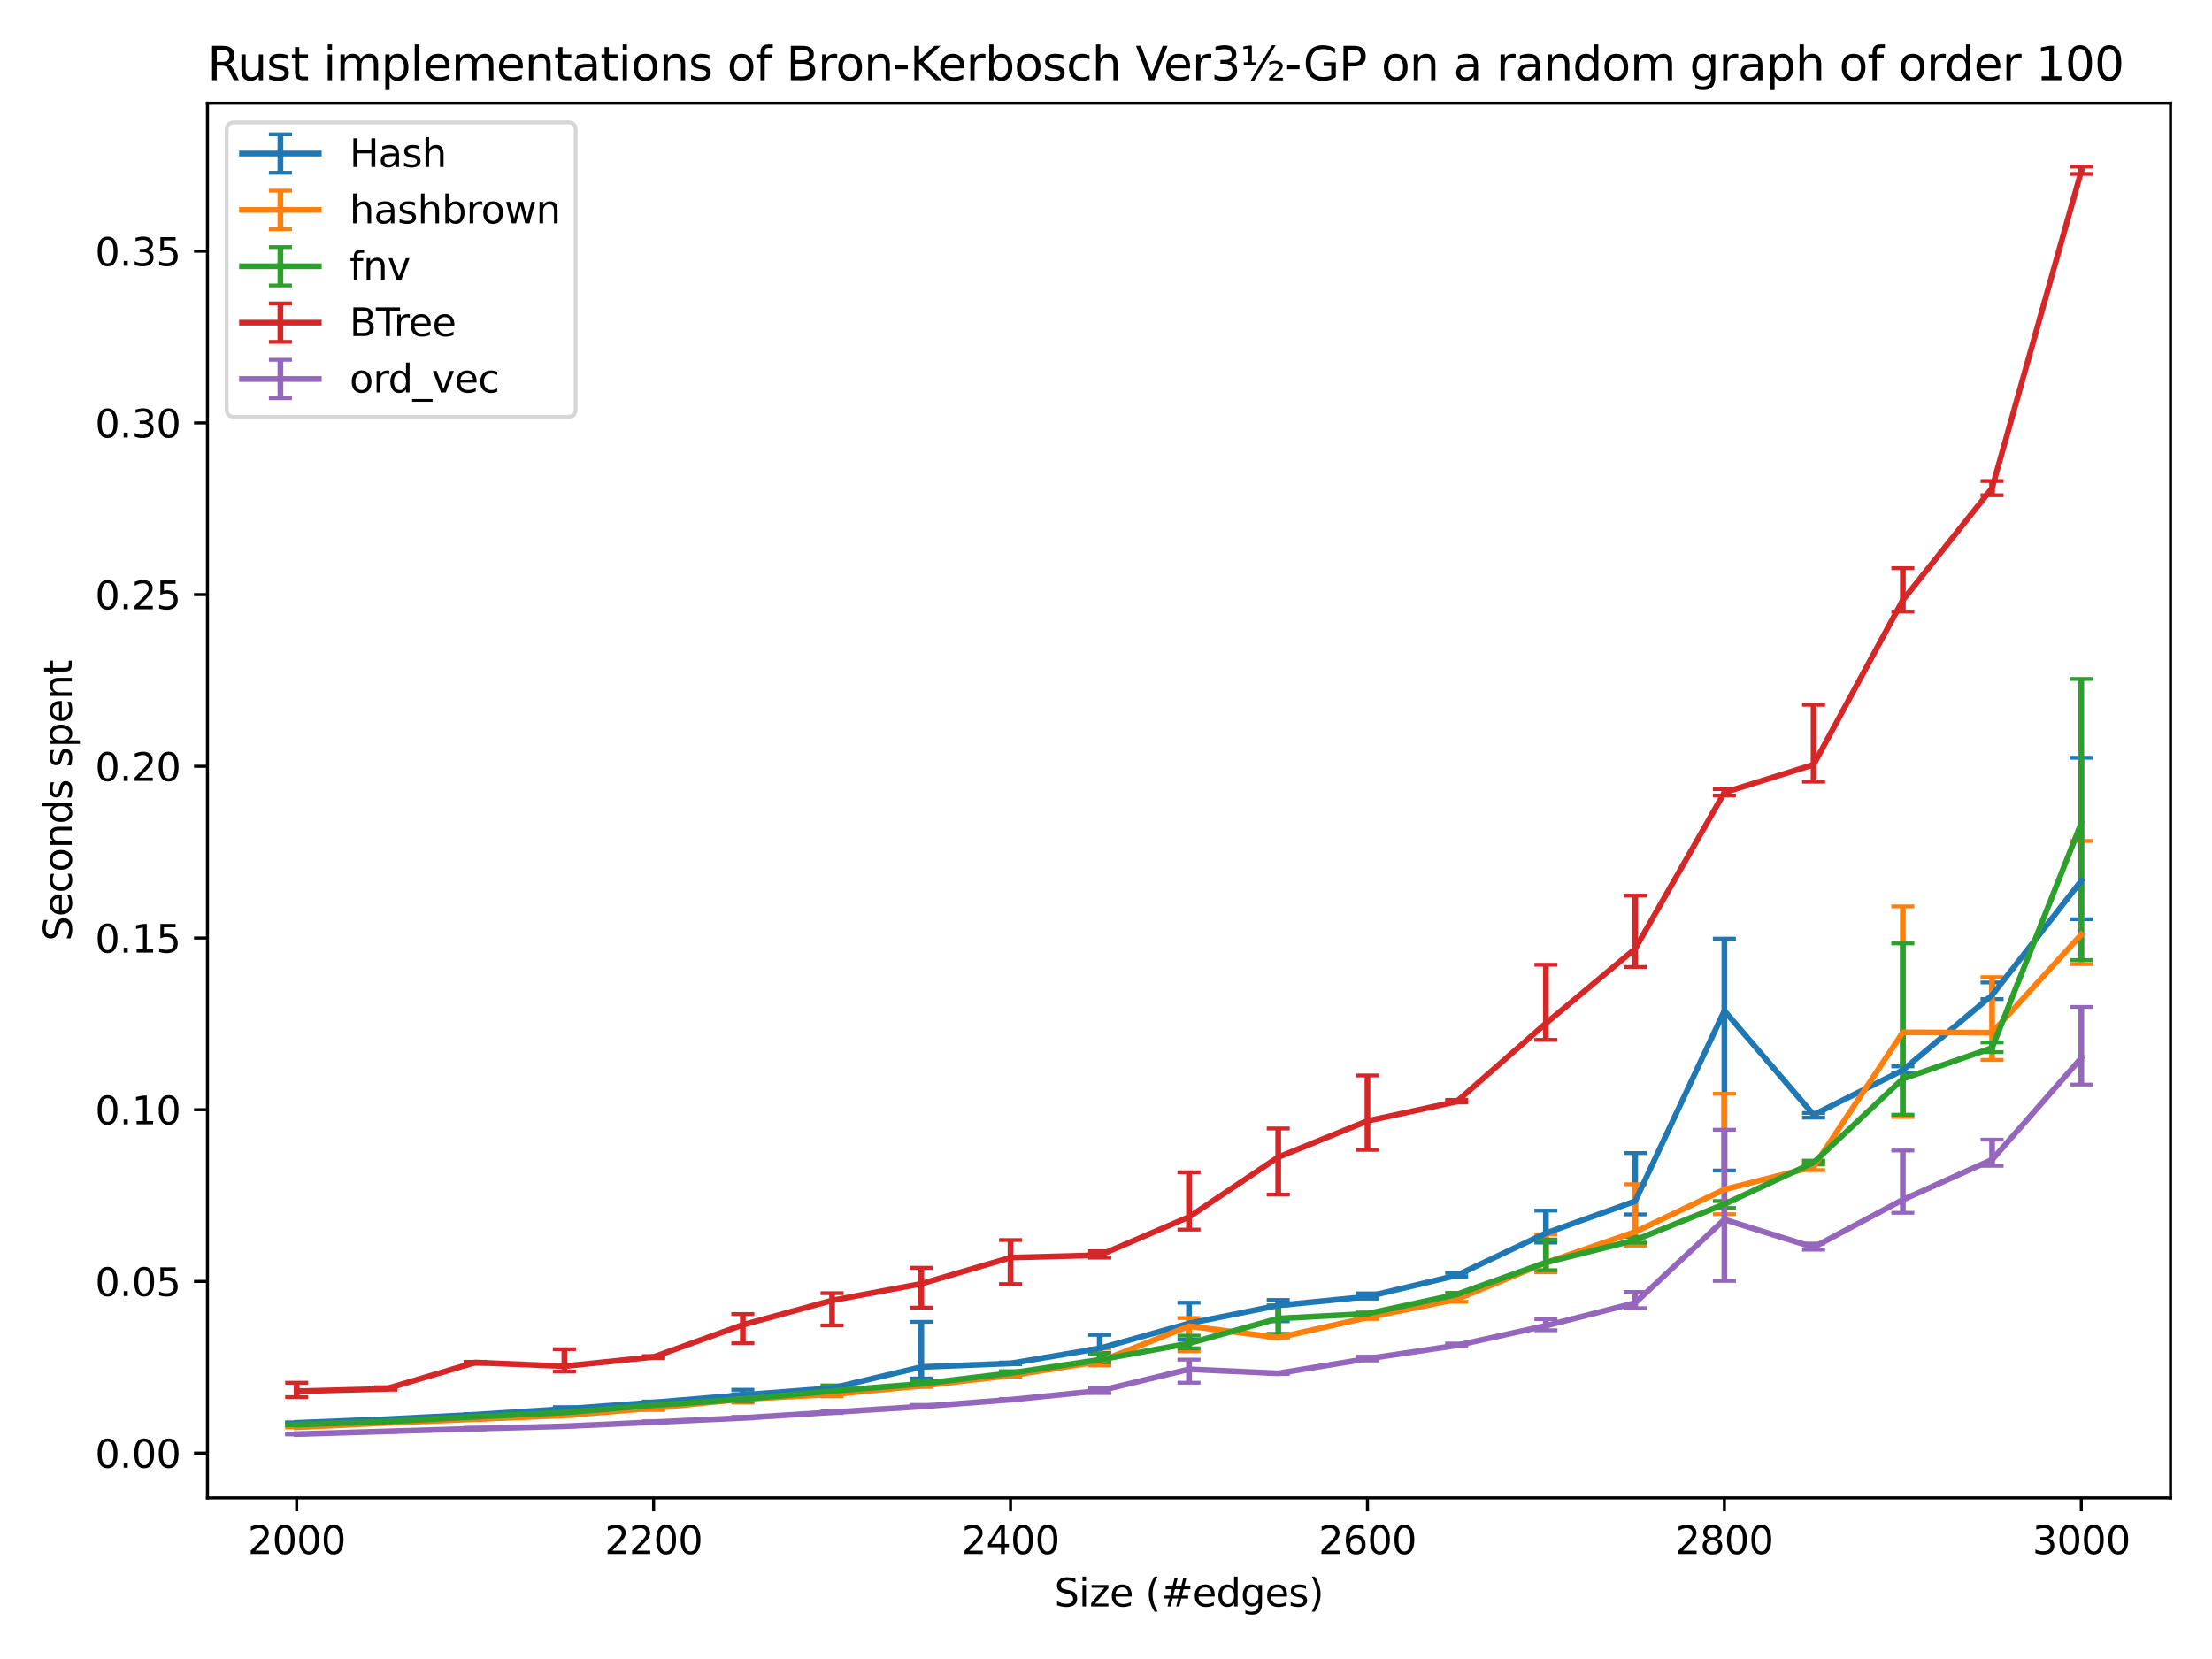 <?xml version="1.0" encoding="utf-8" standalone="no"?>
<!DOCTYPE svg PUBLIC "-//W3C//DTD SVG 1.1//EN"
  "http://www.w3.org/Graphics/SVG/1.1/DTD/svg11.dtd">
<svg xmlns:xlink="http://www.w3.org/1999/xlink" width="576pt" height="432pt" viewBox="0 0 576 432" xmlns="http://www.w3.org/2000/svg" version="1.1">
 <defs>
  <style type="text/css">*{stroke-linejoin: round; stroke-linecap: butt}</style>
 </defs>
 <g id="figure_1">
  <g id="patch_1">
   <path d="M 0 432 
L 576 432 
L 576 0 
L 0 0 
z
" style="fill: #ffffff"/>
  </g>
  <g id="axes_1">
   <g id="patch_2">
    <path d="M 54.02 390.04 
L 565.2 390.04 
L 565.2 26.88 
L 54.02 26.88 
z
" style="fill: #ffffff"/>
   </g>
   <g id="matplotlib.axis_1">
    <g id="xtick_1">
     <g id="line2d_1">
      <defs>
       <path id="mc74f61fcfc" d="M 0 0 
L 0 3.5 
" style="stroke: #000000; stroke-width: 0.8"/>
      </defs>
      <g>
       <use xlink:href="#mc74f61fcfc" x="77.255" y="390.04" style="stroke: #000000; stroke-width: 0.8"/>
      </g>
     </g>
     <g id="text_1">
      <!-- 2000 -->
      <g transform="translate(64.53 404.638) scale(0.1 -0.1)">
       <defs>
        <path id="DejaVuSans-32" d="M 1228 531 
L 3431 531 
L 3431 0 
L 469 0 
L 469 531 
Q 828 903 1448 1529 
Q 2069 2156 2228 2338 
Q 2531 2678 2651 2914 
Q 2772 3150 2772 3378 
Q 2772 3750 2511 3984 
Q 2250 4219 1831 4219 
Q 1534 4219 1204 4116 
Q 875 4013 500 3803 
L 500 4441 
Q 881 4594 1212 4672 
Q 1544 4750 1819 4750 
Q 2544 4750 2975 4387 
Q 3406 4025 3406 3419 
Q 3406 3131 3298 2873 
Q 3191 2616 2906 2266 
Q 2828 2175 2409 1742 
Q 1991 1309 1228 531 
z
" transform="scale(0.016)"/>
        <path id="DejaVuSans-30" d="M 2034 4250 
Q 1547 4250 1301 3770 
Q 1056 3291 1056 2328 
Q 1056 1369 1301 889 
Q 1547 409 2034 409 
Q 2525 409 2770 889 
Q 3016 1369 3016 2328 
Q 3016 3291 2770 3770 
Q 2525 4250 2034 4250 
z
M 2034 4750 
Q 2819 4750 3233 4129 
Q 3647 3509 3647 2328 
Q 3647 1150 3233 529 
Q 2819 -91 2034 -91 
Q 1250 -91 836 529 
Q 422 1150 422 2328 
Q 422 3509 836 4129 
Q 1250 4750 2034 4750 
z
" transform="scale(0.016)"/>
       </defs>
       <use xlink:href="#DejaVuSans-32"/>
       <use xlink:href="#DejaVuSans-30" x="63.623"/>
       <use xlink:href="#DejaVuSans-30" x="127.246"/>
       <use xlink:href="#DejaVuSans-30" x="190.869"/>
      </g>
     </g>
    </g>
    <g id="xtick_2">
     <g id="line2d_2">
      <g>
       <use xlink:href="#mc74f61fcfc" x="170.197" y="390.04" style="stroke: #000000; stroke-width: 0.8"/>
      </g>
     </g>
     <g id="text_2">
      <!-- 2200 -->
      <g transform="translate(157.472 404.638) scale(0.1 -0.1)">
       <use xlink:href="#DejaVuSans-32"/>
       <use xlink:href="#DejaVuSans-32" x="63.623"/>
       <use xlink:href="#DejaVuSans-30" x="127.246"/>
       <use xlink:href="#DejaVuSans-30" x="190.869"/>
      </g>
     </g>
    </g>
    <g id="xtick_3">
     <g id="line2d_3">
      <g>
       <use xlink:href="#mc74f61fcfc" x="263.139" y="390.04" style="stroke: #000000; stroke-width: 0.8"/>
      </g>
     </g>
     <g id="text_3">
      <!-- 2400 -->
      <g transform="translate(250.414 404.638) scale(0.1 -0.1)">
       <defs>
        <path id="DejaVuSans-34" d="M 2419 4116 
L 825 1625 
L 2419 1625 
L 2419 4116 
z
M 2253 4666 
L 3047 4666 
L 3047 1625 
L 3713 1625 
L 3713 1100 
L 3047 1100 
L 3047 0 
L 2419 0 
L 2419 1100 
L 313 1100 
L 313 1709 
L 2253 4666 
z
" transform="scale(0.016)"/>
       </defs>
       <use xlink:href="#DejaVuSans-32"/>
       <use xlink:href="#DejaVuSans-34" x="63.623"/>
       <use xlink:href="#DejaVuSans-30" x="127.246"/>
       <use xlink:href="#DejaVuSans-30" x="190.869"/>
      </g>
     </g>
    </g>
    <g id="xtick_4">
     <g id="line2d_4">
      <g>
       <use xlink:href="#mc74f61fcfc" x="356.081" y="390.04" style="stroke: #000000; stroke-width: 0.8"/>
      </g>
     </g>
     <g id="text_4">
      <!-- 2600 -->
      <g transform="translate(343.356 404.638) scale(0.1 -0.1)">
       <defs>
        <path id="DejaVuSans-36" d="M 2113 2584 
Q 1688 2584 1439 2293 
Q 1191 2003 1191 1497 
Q 1191 994 1439 701 
Q 1688 409 2113 409 
Q 2538 409 2786 701 
Q 3034 994 3034 1497 
Q 3034 2003 2786 2293 
Q 2538 2584 2113 2584 
z
M 3366 4563 
L 3366 3988 
Q 3128 4100 2886 4159 
Q 2644 4219 2406 4219 
Q 1781 4219 1451 3797 
Q 1122 3375 1075 2522 
Q 1259 2794 1537 2939 
Q 1816 3084 2150 3084 
Q 2853 3084 3261 2657 
Q 3669 2231 3669 1497 
Q 3669 778 3244 343 
Q 2819 -91 2113 -91 
Q 1303 -91 875 529 
Q 447 1150 447 2328 
Q 447 3434 972 4092 
Q 1497 4750 2381 4750 
Q 2619 4750 2861 4703 
Q 3103 4656 3366 4563 
z
" transform="scale(0.016)"/>
       </defs>
       <use xlink:href="#DejaVuSans-32"/>
       <use xlink:href="#DejaVuSans-36" x="63.623"/>
       <use xlink:href="#DejaVuSans-30" x="127.246"/>
       <use xlink:href="#DejaVuSans-30" x="190.869"/>
      </g>
     </g>
    </g>
    <g id="xtick_5">
     <g id="line2d_5">
      <g>
       <use xlink:href="#mc74f61fcfc" x="449.023" y="390.04" style="stroke: #000000; stroke-width: 0.8"/>
      </g>
     </g>
     <g id="text_5">
      <!-- 2800 -->
      <g transform="translate(436.298 404.638) scale(0.1 -0.1)">
       <defs>
        <path id="DejaVuSans-38" d="M 2034 2216 
Q 1584 2216 1326 1975 
Q 1069 1734 1069 1313 
Q 1069 891 1326 650 
Q 1584 409 2034 409 
Q 2484 409 2743 651 
Q 3003 894 3003 1313 
Q 3003 1734 2745 1975 
Q 2488 2216 2034 2216 
z
M 1403 2484 
Q 997 2584 770 2862 
Q 544 3141 544 3541 
Q 544 4100 942 4425 
Q 1341 4750 2034 4750 
Q 2731 4750 3128 4425 
Q 3525 4100 3525 3541 
Q 3525 3141 3298 2862 
Q 3072 2584 2669 2484 
Q 3125 2378 3379 2068 
Q 3634 1759 3634 1313 
Q 3634 634 3220 271 
Q 2806 -91 2034 -91 
Q 1263 -91 848 271 
Q 434 634 434 1313 
Q 434 1759 690 2068 
Q 947 2378 1403 2484 
z
M 1172 3481 
Q 1172 3119 1398 2916 
Q 1625 2713 2034 2713 
Q 2441 2713 2670 2916 
Q 2900 3119 2900 3481 
Q 2900 3844 2670 4047 
Q 2441 4250 2034 4250 
Q 1625 4250 1398 4047 
Q 1172 3844 1172 3481 
z
" transform="scale(0.016)"/>
       </defs>
       <use xlink:href="#DejaVuSans-32"/>
       <use xlink:href="#DejaVuSans-38" x="63.623"/>
       <use xlink:href="#DejaVuSans-30" x="127.246"/>
       <use xlink:href="#DejaVuSans-30" x="190.869"/>
      </g>
     </g>
    </g>
    <g id="xtick_6">
     <g id="line2d_6">
      <g>
       <use xlink:href="#mc74f61fcfc" x="541.965" y="390.04" style="stroke: #000000; stroke-width: 0.8"/>
      </g>
     </g>
     <g id="text_6">
      <!-- 3000 -->
      <g transform="translate(529.24 404.638) scale(0.1 -0.1)">
       <defs>
        <path id="DejaVuSans-33" d="M 2597 2516 
Q 3050 2419 3304 2112 
Q 3559 1806 3559 1356 
Q 3559 666 3084 287 
Q 2609 -91 1734 -91 
Q 1441 -91 1130 -33 
Q 819 25 488 141 
L 488 750 
Q 750 597 1062 519 
Q 1375 441 1716 441 
Q 2309 441 2620 675 
Q 2931 909 2931 1356 
Q 2931 1769 2642 2001 
Q 2353 2234 1838 2234 
L 1294 2234 
L 1294 2753 
L 1863 2753 
Q 2328 2753 2575 2939 
Q 2822 3125 2822 3475 
Q 2822 3834 2567 4026 
Q 2313 4219 1838 4219 
Q 1578 4219 1281 4162 
Q 984 4106 628 3988 
L 628 4550 
Q 988 4650 1302 4700 
Q 1616 4750 1894 4750 
Q 2613 4750 3031 4423 
Q 3450 4097 3450 3541 
Q 3450 3153 3228 2886 
Q 3006 2619 2597 2516 
z
" transform="scale(0.016)"/>
       </defs>
       <use xlink:href="#DejaVuSans-33"/>
       <use xlink:href="#DejaVuSans-30" x="63.623"/>
       <use xlink:href="#DejaVuSans-30" x="127.246"/>
       <use xlink:href="#DejaVuSans-30" x="190.869"/>
      </g>
     </g>
    </g>
    <g id="text_7">
     <!-- Size (#edges) -->
     <g transform="translate(274.559 418.317) scale(0.1 -0.1)">
      <defs>
       <path id="DejaVuSans-53" d="M 3425 4513 
L 3425 3897 
Q 3066 4069 2747 4153 
Q 2428 4238 2131 4238 
Q 1616 4238 1336 4038 
Q 1056 3838 1056 3469 
Q 1056 3159 1242 3001 
Q 1428 2844 1947 2747 
L 2328 2669 
Q 3034 2534 3370 2195 
Q 3706 1856 3706 1288 
Q 3706 609 3251 259 
Q 2797 -91 1919 -91 
Q 1588 -91 1214 -16 
Q 841 59 441 206 
L 441 856 
Q 825 641 1194 531 
Q 1563 422 1919 422 
Q 2459 422 2753 634 
Q 3047 847 3047 1241 
Q 3047 1584 2836 1778 
Q 2625 1972 2144 2069 
L 1759 2144 
Q 1053 2284 737 2584 
Q 422 2884 422 3419 
Q 422 4038 858 4394 
Q 1294 4750 2059 4750 
Q 2388 4750 2728 4690 
Q 3069 4631 3425 4513 
z
" transform="scale(0.016)"/>
       <path id="DejaVuSans-69" d="M 603 3500 
L 1178 3500 
L 1178 0 
L 603 0 
L 603 3500 
z
M 603 4863 
L 1178 4863 
L 1178 4134 
L 603 4134 
L 603 4863 
z
" transform="scale(0.016)"/>
       <path id="DejaVuSans-7a" d="M 353 3500 
L 3084 3500 
L 3084 2975 
L 922 459 
L 3084 459 
L 3084 0 
L 275 0 
L 275 525 
L 2438 3041 
L 353 3041 
L 353 3500 
z
" transform="scale(0.016)"/>
       <path id="DejaVuSans-65" d="M 3597 1894 
L 3597 1613 
L 953 1613 
Q 991 1019 1311 708 
Q 1631 397 2203 397 
Q 2534 397 2845 478 
Q 3156 559 3463 722 
L 3463 178 
Q 3153 47 2828 -22 
Q 2503 -91 2169 -91 
Q 1331 -91 842 396 
Q 353 884 353 1716 
Q 353 2575 817 3079 
Q 1281 3584 2069 3584 
Q 2775 3584 3186 3129 
Q 3597 2675 3597 1894 
z
M 3022 2063 
Q 3016 2534 2758 2815 
Q 2500 3097 2075 3097 
Q 1594 3097 1305 2825 
Q 1016 2553 972 2059 
L 3022 2063 
z
" transform="scale(0.016)"/>
       <path id="DejaVuSans-20" transform="scale(0.016)"/>
       <path id="DejaVuSans-28" d="M 1984 4856 
Q 1566 4138 1362 3434 
Q 1159 2731 1159 2009 
Q 1159 1288 1364 580 
Q 1569 -128 1984 -844 
L 1484 -844 
Q 1016 -109 783 600 
Q 550 1309 550 2009 
Q 550 2706 781 3412 
Q 1013 4119 1484 4856 
L 1984 4856 
z
" transform="scale(0.016)"/>
       <path id="DejaVuSans-23" d="M 3272 2816 
L 2363 2816 
L 2100 1772 
L 3016 1772 
L 3272 2816 
z
M 2803 4594 
L 2478 3297 
L 3391 3297 
L 3719 4594 
L 4219 4594 
L 3897 3297 
L 4872 3297 
L 4872 2816 
L 3775 2816 
L 3519 1772 
L 4513 1772 
L 4513 1294 
L 3397 1294 
L 3072 0 
L 2572 0 
L 2894 1294 
L 1978 1294 
L 1656 0 
L 1153 0 
L 1478 1294 
L 494 1294 
L 494 1772 
L 1594 1772 
L 1856 2816 
L 850 2816 
L 850 3297 
L 1978 3297 
L 2297 4594 
L 2803 4594 
z
" transform="scale(0.016)"/>
       <path id="DejaVuSans-64" d="M 2906 2969 
L 2906 4863 
L 3481 4863 
L 3481 0 
L 2906 0 
L 2906 525 
Q 2725 213 2448 61 
Q 2172 -91 1784 -91 
Q 1150 -91 751 415 
Q 353 922 353 1747 
Q 353 2572 751 3078 
Q 1150 3584 1784 3584 
Q 2172 3584 2448 3432 
Q 2725 3281 2906 2969 
z
M 947 1747 
Q 947 1113 1208 752 
Q 1469 391 1925 391 
Q 2381 391 2643 752 
Q 2906 1113 2906 1747 
Q 2906 2381 2643 2742 
Q 2381 3103 1925 3103 
Q 1469 3103 1208 2742 
Q 947 2381 947 1747 
z
" transform="scale(0.016)"/>
       <path id="DejaVuSans-67" d="M 2906 1791 
Q 2906 2416 2648 2759 
Q 2391 3103 1925 3103 
Q 1463 3103 1205 2759 
Q 947 2416 947 1791 
Q 947 1169 1205 825 
Q 1463 481 1925 481 
Q 2391 481 2648 825 
Q 2906 1169 2906 1791 
z
M 3481 434 
Q 3481 -459 3084 -895 
Q 2688 -1331 1869 -1331 
Q 1566 -1331 1297 -1286 
Q 1028 -1241 775 -1147 
L 775 -588 
Q 1028 -725 1275 -790 
Q 1522 -856 1778 -856 
Q 2344 -856 2625 -561 
Q 2906 -266 2906 331 
L 2906 616 
Q 2728 306 2450 153 
Q 2172 0 1784 0 
Q 1141 0 747 490 
Q 353 981 353 1791 
Q 353 2603 747 3093 
Q 1141 3584 1784 3584 
Q 2172 3584 2450 3431 
Q 2728 3278 2906 2969 
L 2906 3500 
L 3481 3500 
L 3481 434 
z
" transform="scale(0.016)"/>
       <path id="DejaVuSans-73" d="M 2834 3397 
L 2834 2853 
Q 2591 2978 2328 3040 
Q 2066 3103 1784 3103 
Q 1356 3103 1142 2972 
Q 928 2841 928 2578 
Q 928 2378 1081 2264 
Q 1234 2150 1697 2047 
L 1894 2003 
Q 2506 1872 2764 1633 
Q 3022 1394 3022 966 
Q 3022 478 2636 193 
Q 2250 -91 1575 -91 
Q 1294 -91 989 -36 
Q 684 19 347 128 
L 347 722 
Q 666 556 975 473 
Q 1284 391 1588 391 
Q 1994 391 2212 530 
Q 2431 669 2431 922 
Q 2431 1156 2273 1281 
Q 2116 1406 1581 1522 
L 1381 1569 
Q 847 1681 609 1914 
Q 372 2147 372 2553 
Q 372 3047 722 3315 
Q 1072 3584 1716 3584 
Q 2034 3584 2315 3537 
Q 2597 3491 2834 3397 
z
" transform="scale(0.016)"/>
       <path id="DejaVuSans-29" d="M 513 4856 
L 1013 4856 
Q 1481 4119 1714 3412 
Q 1947 2706 1947 2009 
Q 1947 1309 1714 600 
Q 1481 -109 1013 -844 
L 513 -844 
Q 928 -128 1133 580 
Q 1338 1288 1338 2009 
Q 1338 2731 1133 3434 
Q 928 4138 513 4856 
z
" transform="scale(0.016)"/>
      </defs>
      <use xlink:href="#DejaVuSans-53"/>
      <use xlink:href="#DejaVuSans-69" x="63.477"/>
      <use xlink:href="#DejaVuSans-7a" x="91.26"/>
      <use xlink:href="#DejaVuSans-65" x="143.75"/>
      <use xlink:href="#DejaVuSans-20" x="205.273"/>
      <use xlink:href="#DejaVuSans-28" x="237.061"/>
      <use xlink:href="#DejaVuSans-23" x="276.074"/>
      <use xlink:href="#DejaVuSans-65" x="359.863"/>
      <use xlink:href="#DejaVuSans-64" x="421.387"/>
      <use xlink:href="#DejaVuSans-67" x="484.863"/>
      <use xlink:href="#DejaVuSans-65" x="548.34"/>
      <use xlink:href="#DejaVuSans-73" x="609.863"/>
      <use xlink:href="#DejaVuSans-29" x="661.963"/>
     </g>
    </g>
   </g>
   <g id="matplotlib.axis_2">
    <g id="ytick_1">
     <g id="line2d_7">
      <defs>
       <path id="m7eb1c47a8f" d="M 0 0 
L -3.5 0 
" style="stroke: #000000; stroke-width: 0.8"/>
      </defs>
      <g>
       <use xlink:href="#m7eb1c47a8f" x="54.02" y="378.39" style="stroke: #000000; stroke-width: 0.8"/>
      </g>
     </g>
     <g id="text_8">
      <!-- 0.00 -->
      <g transform="translate(24.754 382.189) scale(0.1 -0.1)">
       <defs>
        <path id="DejaVuSans-2e" d="M 684 794 
L 1344 794 
L 1344 0 
L 684 0 
L 684 794 
z
" transform="scale(0.016)"/>
       </defs>
       <use xlink:href="#DejaVuSans-30"/>
       <use xlink:href="#DejaVuSans-2e" x="63.623"/>
       <use xlink:href="#DejaVuSans-30" x="95.41"/>
       <use xlink:href="#DejaVuSans-30" x="159.033"/>
      </g>
     </g>
    </g>
    <g id="ytick_2">
     <g id="line2d_8">
      <g>
       <use xlink:href="#m7eb1c47a8f" x="54.02" y="333.678" style="stroke: #000000; stroke-width: 0.8"/>
      </g>
     </g>
     <g id="text_9">
      <!-- 0.05 -->
      <g transform="translate(24.754 337.478) scale(0.1 -0.1)">
       <defs>
        <path id="DejaVuSans-35" d="M 691 4666 
L 3169 4666 
L 3169 4134 
L 1269 4134 
L 1269 2991 
Q 1406 3038 1543 3061 
Q 1681 3084 1819 3084 
Q 2600 3084 3056 2656 
Q 3513 2228 3513 1497 
Q 3513 744 3044 326 
Q 2575 -91 1722 -91 
Q 1428 -91 1123 -41 
Q 819 9 494 109 
L 494 744 
Q 775 591 1075 516 
Q 1375 441 1709 441 
Q 2250 441 2565 725 
Q 2881 1009 2881 1497 
Q 2881 1984 2565 2268 
Q 2250 2553 1709 2553 
Q 1456 2553 1204 2497 
Q 953 2441 691 2322 
L 691 4666 
z
" transform="scale(0.016)"/>
       </defs>
       <use xlink:href="#DejaVuSans-30"/>
       <use xlink:href="#DejaVuSans-2e" x="63.623"/>
       <use xlink:href="#DejaVuSans-30" x="95.41"/>
       <use xlink:href="#DejaVuSans-35" x="159.033"/>
      </g>
     </g>
    </g>
    <g id="ytick_3">
     <g id="line2d_9">
      <g>
       <use xlink:href="#m7eb1c47a8f" x="54.02" y="288.967" style="stroke: #000000; stroke-width: 0.8"/>
      </g>
     </g>
     <g id="text_10">
      <!-- 0.10 -->
      <g transform="translate(24.754 292.766) scale(0.1 -0.1)">
       <defs>
        <path id="DejaVuSans-31" d="M 794 531 
L 1825 531 
L 1825 4091 
L 703 3866 
L 703 4441 
L 1819 4666 
L 2450 4666 
L 2450 531 
L 3481 531 
L 3481 0 
L 794 0 
L 794 531 
z
" transform="scale(0.016)"/>
       </defs>
       <use xlink:href="#DejaVuSans-30"/>
       <use xlink:href="#DejaVuSans-2e" x="63.623"/>
       <use xlink:href="#DejaVuSans-31" x="95.41"/>
       <use xlink:href="#DejaVuSans-30" x="159.033"/>
      </g>
     </g>
    </g>
    <g id="ytick_4">
     <g id="line2d_10">
      <g>
       <use xlink:href="#m7eb1c47a8f" x="54.02" y="244.255" style="stroke: #000000; stroke-width: 0.8"/>
      </g>
     </g>
     <g id="text_11">
      <!-- 0.15 -->
      <g transform="translate(24.754 248.054) scale(0.1 -0.1)">
       <use xlink:href="#DejaVuSans-30"/>
       <use xlink:href="#DejaVuSans-2e" x="63.623"/>
       <use xlink:href="#DejaVuSans-31" x="95.41"/>
       <use xlink:href="#DejaVuSans-35" x="159.033"/>
      </g>
     </g>
    </g>
    <g id="ytick_5">
     <g id="line2d_11">
      <g>
       <use xlink:href="#m7eb1c47a8f" x="54.02" y="199.543" style="stroke: #000000; stroke-width: 0.8"/>
      </g>
     </g>
     <g id="text_12">
      <!-- 0.20 -->
      <g transform="translate(24.754 203.342) scale(0.1 -0.1)">
       <use xlink:href="#DejaVuSans-30"/>
       <use xlink:href="#DejaVuSans-2e" x="63.623"/>
       <use xlink:href="#DejaVuSans-32" x="95.41"/>
       <use xlink:href="#DejaVuSans-30" x="159.033"/>
      </g>
     </g>
    </g>
    <g id="ytick_6">
     <g id="line2d_12">
      <g>
       <use xlink:href="#m7eb1c47a8f" x="54.02" y="154.831" style="stroke: #000000; stroke-width: 0.8"/>
      </g>
     </g>
     <g id="text_13">
      <!-- 0.25 -->
      <g transform="translate(24.754 158.63) scale(0.1 -0.1)">
       <use xlink:href="#DejaVuSans-30"/>
       <use xlink:href="#DejaVuSans-2e" x="63.623"/>
       <use xlink:href="#DejaVuSans-32" x="95.41"/>
       <use xlink:href="#DejaVuSans-35" x="159.033"/>
      </g>
     </g>
    </g>
    <g id="ytick_7">
     <g id="line2d_13">
      <g>
       <use xlink:href="#m7eb1c47a8f" x="54.02" y="110.119" style="stroke: #000000; stroke-width: 0.8"/>
      </g>
     </g>
     <g id="text_14">
      <!-- 0.30 -->
      <g transform="translate(24.754 113.919) scale(0.1 -0.1)">
       <use xlink:href="#DejaVuSans-30"/>
       <use xlink:href="#DejaVuSans-2e" x="63.623"/>
       <use xlink:href="#DejaVuSans-33" x="95.41"/>
       <use xlink:href="#DejaVuSans-30" x="159.033"/>
      </g>
     </g>
    </g>
    <g id="ytick_8">
     <g id="line2d_14">
      <g>
       <use xlink:href="#m7eb1c47a8f" x="54.02" y="65.407" style="stroke: #000000; stroke-width: 0.8"/>
      </g>
     </g>
     <g id="text_15">
      <!-- 0.35 -->
      <g transform="translate(24.754 69.207) scale(0.1 -0.1)">
       <use xlink:href="#DejaVuSans-30"/>
       <use xlink:href="#DejaVuSans-2e" x="63.623"/>
       <use xlink:href="#DejaVuSans-33" x="95.41"/>
       <use xlink:href="#DejaVuSans-35" x="159.033"/>
      </g>
     </g>
    </g>
    <g id="text_16">
     <!-- Seconds spent -->
     <g transform="translate(18.675 245.04) rotate(-90) scale(0.1 -0.1)">
      <defs>
       <path id="DejaVuSans-63" d="M 3122 3366 
L 3122 2828 
Q 2878 2963 2633 3030 
Q 2388 3097 2138 3097 
Q 1578 3097 1268 2742 
Q 959 2388 959 1747 
Q 959 1106 1268 751 
Q 1578 397 2138 397 
Q 2388 397 2633 464 
Q 2878 531 3122 666 
L 3122 134 
Q 2881 22 2623 -34 
Q 2366 -91 2075 -91 
Q 1284 -91 818 406 
Q 353 903 353 1747 
Q 353 2603 823 3093 
Q 1294 3584 2113 3584 
Q 2378 3584 2631 3529 
Q 2884 3475 3122 3366 
z
" transform="scale(0.016)"/>
       <path id="DejaVuSans-6f" d="M 1959 3097 
Q 1497 3097 1228 2736 
Q 959 2375 959 1747 
Q 959 1119 1226 758 
Q 1494 397 1959 397 
Q 2419 397 2687 759 
Q 2956 1122 2956 1747 
Q 2956 2369 2687 2733 
Q 2419 3097 1959 3097 
z
M 1959 3584 
Q 2709 3584 3137 3096 
Q 3566 2609 3566 1747 
Q 3566 888 3137 398 
Q 2709 -91 1959 -91 
Q 1206 -91 779 398 
Q 353 888 353 1747 
Q 353 2609 779 3096 
Q 1206 3584 1959 3584 
z
" transform="scale(0.016)"/>
       <path id="DejaVuSans-6e" d="M 3513 2113 
L 3513 0 
L 2938 0 
L 2938 2094 
Q 2938 2591 2744 2837 
Q 2550 3084 2163 3084 
Q 1697 3084 1428 2787 
Q 1159 2491 1159 1978 
L 1159 0 
L 581 0 
L 581 3500 
L 1159 3500 
L 1159 2956 
Q 1366 3272 1645 3428 
Q 1925 3584 2291 3584 
Q 2894 3584 3203 3211 
Q 3513 2838 3513 2113 
z
" transform="scale(0.016)"/>
       <path id="DejaVuSans-70" d="M 1159 525 
L 1159 -1331 
L 581 -1331 
L 581 3500 
L 1159 3500 
L 1159 2969 
Q 1341 3281 1617 3432 
Q 1894 3584 2278 3584 
Q 2916 3584 3314 3078 
Q 3713 2572 3713 1747 
Q 3713 922 3314 415 
Q 2916 -91 2278 -91 
Q 1894 -91 1617 61 
Q 1341 213 1159 525 
z
M 3116 1747 
Q 3116 2381 2855 2742 
Q 2594 3103 2138 3103 
Q 1681 3103 1420 2742 
Q 1159 2381 1159 1747 
Q 1159 1113 1420 752 
Q 1681 391 2138 391 
Q 2594 391 2855 752 
Q 3116 1113 3116 1747 
z
" transform="scale(0.016)"/>
       <path id="DejaVuSans-74" d="M 1172 4494 
L 1172 3500 
L 2356 3500 
L 2356 3053 
L 1172 3053 
L 1172 1153 
Q 1172 725 1289 603 
Q 1406 481 1766 481 
L 2356 481 
L 2356 0 
L 1766 0 
Q 1100 0 847 248 
Q 594 497 594 1153 
L 594 3053 
L 172 3053 
L 172 3500 
L 594 3500 
L 594 4494 
L 1172 4494 
z
" transform="scale(0.016)"/>
      </defs>
      <use xlink:href="#DejaVuSans-53"/>
      <use xlink:href="#DejaVuSans-65" x="63.477"/>
      <use xlink:href="#DejaVuSans-63" x="125"/>
      <use xlink:href="#DejaVuSans-6f" x="179.98"/>
      <use xlink:href="#DejaVuSans-6e" x="241.162"/>
      <use xlink:href="#DejaVuSans-64" x="304.541"/>
      <use xlink:href="#DejaVuSans-73" x="368.018"/>
      <use xlink:href="#DejaVuSans-20" x="420.117"/>
      <use xlink:href="#DejaVuSans-73" x="451.904"/>
      <use xlink:href="#DejaVuSans-70" x="504.004"/>
      <use xlink:href="#DejaVuSans-65" x="567.48"/>
      <use xlink:href="#DejaVuSans-6e" x="629.004"/>
      <use xlink:href="#DejaVuSans-74" x="692.383"/>
     </g>
    </g>
   </g>
   <g id="LineCollection_1">
    <path d="M 77.255 370.635 
L 77.255 370.374 
" clip-path="url(#p6529becad3)" style="fill: none; stroke: #1f77b4; stroke-width: 1.5"/>
    <path d="M 100.491 369.747 
L 100.491 369.422 
" clip-path="url(#p6529becad3)" style="fill: none; stroke: #1f77b4; stroke-width: 1.5"/>
    <path d="M 123.726 368.457 
L 123.726 368.23 
" clip-path="url(#p6529becad3)" style="fill: none; stroke: #1f77b4; stroke-width: 1.5"/>
    <path d="M 146.962 367.111 
L 146.962 366.424 
" clip-path="url(#p6529becad3)" style="fill: none; stroke: #1f77b4; stroke-width: 1.5"/>
    <path d="M 170.197 365.433 
L 170.197 364.988 
" clip-path="url(#p6529becad3)" style="fill: none; stroke: #1f77b4; stroke-width: 1.5"/>
    <path d="M 193.433 363.641 
L 193.433 361.894 
" clip-path="url(#p6529becad3)" style="fill: none; stroke: #1f77b4; stroke-width: 1.5"/>
    <path d="M 216.668 361.564 
L 216.668 361.362 
" clip-path="url(#p6529becad3)" style="fill: none; stroke: #1f77b4; stroke-width: 1.5"/>
    <path d="M 239.904 358.956 
L 239.904 344.207 
" clip-path="url(#p6529becad3)" style="fill: none; stroke: #1f77b4; stroke-width: 1.5"/>
    <path d="M 263.139 355.245 
L 263.139 354.797 
" clip-path="url(#p6529becad3)" style="fill: none; stroke: #1f77b4; stroke-width: 1.5"/>
    <path d="M 286.375 352.321 
L 286.375 347.61 
" clip-path="url(#p6529becad3)" style="fill: none; stroke: #1f77b4; stroke-width: 1.5"/>
    <path d="M 309.61 348.859 
L 309.61 339.221 
" clip-path="url(#p6529becad3)" style="fill: none; stroke: #1f77b4; stroke-width: 1.5"/>
    <path d="M 332.845 344.058 
L 332.845 338.514 
" clip-path="url(#p6529becad3)" style="fill: none; stroke: #1f77b4; stroke-width: 1.5"/>
    <path d="M 356.081 338.179 
L 356.081 336.791 
" clip-path="url(#p6529becad3)" style="fill: none; stroke: #1f77b4; stroke-width: 1.5"/>
    <path d="M 379.316 332.514 
L 379.316 331.466 
" clip-path="url(#p6529becad3)" style="fill: none; stroke: #1f77b4; stroke-width: 1.5"/>
    <path d="M 402.552 323.564 
L 402.552 315.244 
" clip-path="url(#p6529becad3)" style="fill: none; stroke: #1f77b4; stroke-width: 1.5"/>
    <path d="M 425.787 316.224 
L 425.787 300.248 
" clip-path="url(#p6529becad3)" style="fill: none; stroke: #1f77b4; stroke-width: 1.5"/>
    <path d="M 449.023 304.799 
L 449.023 244.423 
" clip-path="url(#p6529becad3)" style="fill: none; stroke: #1f77b4; stroke-width: 1.5"/>
    <path d="M 472.258 291.02 
L 472.258 289.819 
" clip-path="url(#p6529becad3)" style="fill: none; stroke: #1f77b4; stroke-width: 1.5"/>
    <path d="M 495.494 279.377 
L 495.494 277.679 
" clip-path="url(#p6529becad3)" style="fill: none; stroke: #1f77b4; stroke-width: 1.5"/>
    <path d="M 518.729 260.161 
L 518.729 255.822 
" clip-path="url(#p6529becad3)" style="fill: none; stroke: #1f77b4; stroke-width: 1.5"/>
    <path d="M 541.965 239.362 
L 541.965 197.329 
" clip-path="url(#p6529becad3)" style="fill: none; stroke: #1f77b4; stroke-width: 1.5"/>
   </g>
   <g id="line2d_15">
    <defs>
     <path id="md8547b9e7e" d="M 3 0 
L -3 -0 
" style="stroke: #1f77b4"/>
    </defs>
    <g clip-path="url(#p6529becad3)">
     <use xlink:href="#md8547b9e7e" x="77.255" y="370.635" style="fill: #1f77b4; stroke: #1f77b4"/>
     <use xlink:href="#md8547b9e7e" x="100.491" y="369.747" style="fill: #1f77b4; stroke: #1f77b4"/>
     <use xlink:href="#md8547b9e7e" x="123.726" y="368.457" style="fill: #1f77b4; stroke: #1f77b4"/>
     <use xlink:href="#md8547b9e7e" x="146.962" y="367.111" style="fill: #1f77b4; stroke: #1f77b4"/>
     <use xlink:href="#md8547b9e7e" x="170.197" y="365.433" style="fill: #1f77b4; stroke: #1f77b4"/>
     <use xlink:href="#md8547b9e7e" x="193.433" y="363.641" style="fill: #1f77b4; stroke: #1f77b4"/>
     <use xlink:href="#md8547b9e7e" x="216.668" y="361.564" style="fill: #1f77b4; stroke: #1f77b4"/>
     <use xlink:href="#md8547b9e7e" x="239.904" y="358.956" style="fill: #1f77b4; stroke: #1f77b4"/>
     <use xlink:href="#md8547b9e7e" x="263.139" y="355.245" style="fill: #1f77b4; stroke: #1f77b4"/>
     <use xlink:href="#md8547b9e7e" x="286.375" y="352.321" style="fill: #1f77b4; stroke: #1f77b4"/>
     <use xlink:href="#md8547b9e7e" x="309.61" y="348.859" style="fill: #1f77b4; stroke: #1f77b4"/>
     <use xlink:href="#md8547b9e7e" x="332.845" y="344.058" style="fill: #1f77b4; stroke: #1f77b4"/>
     <use xlink:href="#md8547b9e7e" x="356.081" y="338.179" style="fill: #1f77b4; stroke: #1f77b4"/>
     <use xlink:href="#md8547b9e7e" x="379.316" y="332.514" style="fill: #1f77b4; stroke: #1f77b4"/>
     <use xlink:href="#md8547b9e7e" x="402.552" y="323.564" style="fill: #1f77b4; stroke: #1f77b4"/>
     <use xlink:href="#md8547b9e7e" x="425.787" y="316.224" style="fill: #1f77b4; stroke: #1f77b4"/>
     <use xlink:href="#md8547b9e7e" x="449.023" y="304.799" style="fill: #1f77b4; stroke: #1f77b4"/>
     <use xlink:href="#md8547b9e7e" x="472.258" y="291.02" style="fill: #1f77b4; stroke: #1f77b4"/>
     <use xlink:href="#md8547b9e7e" x="495.494" y="279.377" style="fill: #1f77b4; stroke: #1f77b4"/>
     <use xlink:href="#md8547b9e7e" x="518.729" y="260.161" style="fill: #1f77b4; stroke: #1f77b4"/>
     <use xlink:href="#md8547b9e7e" x="541.965" y="239.362" style="fill: #1f77b4; stroke: #1f77b4"/>
    </g>
   </g>
   <g id="line2d_16">
    <g clip-path="url(#p6529becad3)">
     <use xlink:href="#md8547b9e7e" x="77.255" y="370.374" style="fill: #1f77b4; stroke: #1f77b4"/>
     <use xlink:href="#md8547b9e7e" x="100.491" y="369.422" style="fill: #1f77b4; stroke: #1f77b4"/>
     <use xlink:href="#md8547b9e7e" x="123.726" y="368.23" style="fill: #1f77b4; stroke: #1f77b4"/>
     <use xlink:href="#md8547b9e7e" x="146.962" y="366.424" style="fill: #1f77b4; stroke: #1f77b4"/>
     <use xlink:href="#md8547b9e7e" x="170.197" y="364.988" style="fill: #1f77b4; stroke: #1f77b4"/>
     <use xlink:href="#md8547b9e7e" x="193.433" y="361.894" style="fill: #1f77b4; stroke: #1f77b4"/>
     <use xlink:href="#md8547b9e7e" x="216.668" y="361.362" style="fill: #1f77b4; stroke: #1f77b4"/>
     <use xlink:href="#md8547b9e7e" x="239.904" y="344.207" style="fill: #1f77b4; stroke: #1f77b4"/>
     <use xlink:href="#md8547b9e7e" x="263.139" y="354.797" style="fill: #1f77b4; stroke: #1f77b4"/>
     <use xlink:href="#md8547b9e7e" x="286.375" y="347.61" style="fill: #1f77b4; stroke: #1f77b4"/>
     <use xlink:href="#md8547b9e7e" x="309.61" y="339.221" style="fill: #1f77b4; stroke: #1f77b4"/>
     <use xlink:href="#md8547b9e7e" x="332.845" y="338.514" style="fill: #1f77b4; stroke: #1f77b4"/>
     <use xlink:href="#md8547b9e7e" x="356.081" y="336.791" style="fill: #1f77b4; stroke: #1f77b4"/>
     <use xlink:href="#md8547b9e7e" x="379.316" y="331.466" style="fill: #1f77b4; stroke: #1f77b4"/>
     <use xlink:href="#md8547b9e7e" x="402.552" y="315.244" style="fill: #1f77b4; stroke: #1f77b4"/>
     <use xlink:href="#md8547b9e7e" x="425.787" y="300.248" style="fill: #1f77b4; stroke: #1f77b4"/>
     <use xlink:href="#md8547b9e7e" x="449.023" y="244.423" style="fill: #1f77b4; stroke: #1f77b4"/>
     <use xlink:href="#md8547b9e7e" x="472.258" y="289.819" style="fill: #1f77b4; stroke: #1f77b4"/>
     <use xlink:href="#md8547b9e7e" x="495.494" y="277.679" style="fill: #1f77b4; stroke: #1f77b4"/>
     <use xlink:href="#md8547b9e7e" x="518.729" y="255.822" style="fill: #1f77b4; stroke: #1f77b4"/>
     <use xlink:href="#md8547b9e7e" x="541.965" y="197.329" style="fill: #1f77b4; stroke: #1f77b4"/>
    </g>
   </g>
   <g id="LineCollection_2">
    <path d="M 77.255 371.69 
L 77.255 371.624 
" clip-path="url(#p6529becad3)" style="fill: none; stroke: #ff7f0e; stroke-width: 1.5"/>
    <path d="M 100.491 370.603 
L 100.491 370.515 
" clip-path="url(#p6529becad3)" style="fill: none; stroke: #ff7f0e; stroke-width: 1.5"/>
    <path d="M 123.726 369.696 
L 123.726 369.329 
" clip-path="url(#p6529becad3)" style="fill: none; stroke: #ff7f0e; stroke-width: 1.5"/>
    <path d="M 146.962 368.685 
L 146.962 368.434 
" clip-path="url(#p6529becad3)" style="fill: none; stroke: #ff7f0e; stroke-width: 1.5"/>
    <path d="M 170.197 367.177 
L 170.197 365.208 
" clip-path="url(#p6529becad3)" style="fill: none; stroke: #ff7f0e; stroke-width: 1.5"/>
    <path d="M 193.433 365.252 
L 193.433 363.087 
" clip-path="url(#p6529becad3)" style="fill: none; stroke: #ff7f0e; stroke-width: 1.5"/>
    <path d="M 216.668 363.612 
L 216.668 362.188 
" clip-path="url(#p6529becad3)" style="fill: none; stroke: #ff7f0e; stroke-width: 1.5"/>
    <path d="M 239.904 361.16 
L 239.904 360.24 
" clip-path="url(#p6529becad3)" style="fill: none; stroke: #ff7f0e; stroke-width: 1.5"/>
    <path d="M 263.139 358.463 
L 263.139 357.772 
" clip-path="url(#p6529becad3)" style="fill: none; stroke: #ff7f0e; stroke-width: 1.5"/>
    <path d="M 286.375 355.552 
L 286.375 351.177 
" clip-path="url(#p6529becad3)" style="fill: none; stroke: #ff7f0e; stroke-width: 1.5"/>
    <path d="M 309.61 351.872 
L 309.61 343.206 
" clip-path="url(#p6529becad3)" style="fill: none; stroke: #ff7f0e; stroke-width: 1.5"/>
    <path d="M 332.845 348.393 
L 332.845 348.225 
" clip-path="url(#p6529becad3)" style="fill: none; stroke: #ff7f0e; stroke-width: 1.5"/>
    <path d="M 356.081 343.45 
L 356.081 342.359 
" clip-path="url(#p6529becad3)" style="fill: none; stroke: #ff7f0e; stroke-width: 1.5"/>
    <path d="M 379.316 338.981 
L 379.316 337.498 
" clip-path="url(#p6529becad3)" style="fill: none; stroke: #ff7f0e; stroke-width: 1.5"/>
    <path d="M 402.552 331.31 
L 402.552 321.41 
" clip-path="url(#p6529becad3)" style="fill: none; stroke: #ff7f0e; stroke-width: 1.5"/>
    <path d="M 425.787 324.349 
L 425.787 308.369 
" clip-path="url(#p6529becad3)" style="fill: none; stroke: #ff7f0e; stroke-width: 1.5"/>
    <path d="M 449.023 316.176 
L 449.023 284.832 
" clip-path="url(#p6529becad3)" style="fill: none; stroke: #ff7f0e; stroke-width: 1.5"/>
    <path d="M 472.258 304.703 
L 472.258 302.331 
" clip-path="url(#p6529becad3)" style="fill: none; stroke: #ff7f0e; stroke-width: 1.5"/>
    <path d="M 495.494 290.845 
L 495.494 236.025 
" clip-path="url(#p6529becad3)" style="fill: none; stroke: #ff7f0e; stroke-width: 1.5"/>
    <path d="M 518.729 276.003 
L 518.729 254.448 
" clip-path="url(#p6529becad3)" style="fill: none; stroke: #ff7f0e; stroke-width: 1.5"/>
    <path d="M 541.965 251.043 
L 541.965 218.985 
" clip-path="url(#p6529becad3)" style="fill: none; stroke: #ff7f0e; stroke-width: 1.5"/>
   </g>
   <g id="line2d_17">
    <defs>
     <path id="m7f04267d81" d="M 3 0 
L -3 -0 
" style="stroke: #ff7f0e"/>
    </defs>
    <g clip-path="url(#p6529becad3)">
     <use xlink:href="#m7f04267d81" x="77.255" y="371.69" style="fill: #ff7f0e; stroke: #ff7f0e"/>
     <use xlink:href="#m7f04267d81" x="100.491" y="370.603" style="fill: #ff7f0e; stroke: #ff7f0e"/>
     <use xlink:href="#m7f04267d81" x="123.726" y="369.696" style="fill: #ff7f0e; stroke: #ff7f0e"/>
     <use xlink:href="#m7f04267d81" x="146.962" y="368.685" style="fill: #ff7f0e; stroke: #ff7f0e"/>
     <use xlink:href="#m7f04267d81" x="170.197" y="367.177" style="fill: #ff7f0e; stroke: #ff7f0e"/>
     <use xlink:href="#m7f04267d81" x="193.433" y="365.252" style="fill: #ff7f0e; stroke: #ff7f0e"/>
     <use xlink:href="#m7f04267d81" x="216.668" y="363.612" style="fill: #ff7f0e; stroke: #ff7f0e"/>
     <use xlink:href="#m7f04267d81" x="239.904" y="361.16" style="fill: #ff7f0e; stroke: #ff7f0e"/>
     <use xlink:href="#m7f04267d81" x="263.139" y="358.463" style="fill: #ff7f0e; stroke: #ff7f0e"/>
     <use xlink:href="#m7f04267d81" x="286.375" y="355.552" style="fill: #ff7f0e; stroke: #ff7f0e"/>
     <use xlink:href="#m7f04267d81" x="309.61" y="351.872" style="fill: #ff7f0e; stroke: #ff7f0e"/>
     <use xlink:href="#m7f04267d81" x="332.845" y="348.393" style="fill: #ff7f0e; stroke: #ff7f0e"/>
     <use xlink:href="#m7f04267d81" x="356.081" y="343.45" style="fill: #ff7f0e; stroke: #ff7f0e"/>
     <use xlink:href="#m7f04267d81" x="379.316" y="338.981" style="fill: #ff7f0e; stroke: #ff7f0e"/>
     <use xlink:href="#m7f04267d81" x="402.552" y="331.31" style="fill: #ff7f0e; stroke: #ff7f0e"/>
     <use xlink:href="#m7f04267d81" x="425.787" y="324.349" style="fill: #ff7f0e; stroke: #ff7f0e"/>
     <use xlink:href="#m7f04267d81" x="449.023" y="316.176" style="fill: #ff7f0e; stroke: #ff7f0e"/>
     <use xlink:href="#m7f04267d81" x="472.258" y="304.703" style="fill: #ff7f0e; stroke: #ff7f0e"/>
     <use xlink:href="#m7f04267d81" x="495.494" y="290.845" style="fill: #ff7f0e; stroke: #ff7f0e"/>
     <use xlink:href="#m7f04267d81" x="518.729" y="276.003" style="fill: #ff7f0e; stroke: #ff7f0e"/>
     <use xlink:href="#m7f04267d81" x="541.965" y="251.043" style="fill: #ff7f0e; stroke: #ff7f0e"/>
    </g>
   </g>
   <g id="line2d_18">
    <g clip-path="url(#p6529becad3)">
     <use xlink:href="#m7f04267d81" x="77.255" y="371.624" style="fill: #ff7f0e; stroke: #ff7f0e"/>
     <use xlink:href="#m7f04267d81" x="100.491" y="370.515" style="fill: #ff7f0e; stroke: #ff7f0e"/>
     <use xlink:href="#m7f04267d81" x="123.726" y="369.329" style="fill: #ff7f0e; stroke: #ff7f0e"/>
     <use xlink:href="#m7f04267d81" x="146.962" y="368.434" style="fill: #ff7f0e; stroke: #ff7f0e"/>
     <use xlink:href="#m7f04267d81" x="170.197" y="365.208" style="fill: #ff7f0e; stroke: #ff7f0e"/>
     <use xlink:href="#m7f04267d81" x="193.433" y="363.087" style="fill: #ff7f0e; stroke: #ff7f0e"/>
     <use xlink:href="#m7f04267d81" x="216.668" y="362.188" style="fill: #ff7f0e; stroke: #ff7f0e"/>
     <use xlink:href="#m7f04267d81" x="239.904" y="360.24" style="fill: #ff7f0e; stroke: #ff7f0e"/>
     <use xlink:href="#m7f04267d81" x="263.139" y="357.772" style="fill: #ff7f0e; stroke: #ff7f0e"/>
     <use xlink:href="#m7f04267d81" x="286.375" y="351.177" style="fill: #ff7f0e; stroke: #ff7f0e"/>
     <use xlink:href="#m7f04267d81" x="309.61" y="343.206" style="fill: #ff7f0e; stroke: #ff7f0e"/>
     <use xlink:href="#m7f04267d81" x="332.845" y="348.225" style="fill: #ff7f0e; stroke: #ff7f0e"/>
     <use xlink:href="#m7f04267d81" x="356.081" y="342.359" style="fill: #ff7f0e; stroke: #ff7f0e"/>
     <use xlink:href="#m7f04267d81" x="379.316" y="337.498" style="fill: #ff7f0e; stroke: #ff7f0e"/>
     <use xlink:href="#m7f04267d81" x="402.552" y="321.41" style="fill: #ff7f0e; stroke: #ff7f0e"/>
     <use xlink:href="#m7f04267d81" x="425.787" y="308.369" style="fill: #ff7f0e; stroke: #ff7f0e"/>
     <use xlink:href="#m7f04267d81" x="449.023" y="284.832" style="fill: #ff7f0e; stroke: #ff7f0e"/>
     <use xlink:href="#m7f04267d81" x="472.258" y="302.331" style="fill: #ff7f0e; stroke: #ff7f0e"/>
     <use xlink:href="#m7f04267d81" x="495.494" y="236.025" style="fill: #ff7f0e; stroke: #ff7f0e"/>
     <use xlink:href="#m7f04267d81" x="518.729" y="254.448" style="fill: #ff7f0e; stroke: #ff7f0e"/>
     <use xlink:href="#m7f04267d81" x="541.965" y="218.985" style="fill: #ff7f0e; stroke: #ff7f0e"/>
    </g>
   </g>
   <g id="LineCollection_3">
    <path d="M 77.255 371.123 
L 77.255 370.816 
" clip-path="url(#p6529becad3)" style="fill: none; stroke: #2ca02c; stroke-width: 1.5"/>
    <path d="M 100.491 370.211 
L 100.491 370.131 
" clip-path="url(#p6529becad3)" style="fill: none; stroke: #2ca02c; stroke-width: 1.5"/>
    <path d="M 123.726 369.031 
L 123.726 368.682 
" clip-path="url(#p6529becad3)" style="fill: none; stroke: #2ca02c; stroke-width: 1.5"/>
    <path d="M 146.962 368.133 
L 146.962 367.647 
" clip-path="url(#p6529becad3)" style="fill: none; stroke: #2ca02c; stroke-width: 1.5"/>
    <path d="M 170.197 366.64 
L 170.197 364.954 
" clip-path="url(#p6529becad3)" style="fill: none; stroke: #2ca02c; stroke-width: 1.5"/>
    <path d="M 193.433 364.95 
L 193.433 363.047 
" clip-path="url(#p6529becad3)" style="fill: none; stroke: #2ca02c; stroke-width: 1.5"/>
    <path d="M 216.668 362.809 
L 216.668 360.757 
" clip-path="url(#p6529becad3)" style="fill: none; stroke: #2ca02c; stroke-width: 1.5"/>
    <path d="M 239.904 360.554 
L 239.904 359.624 
" clip-path="url(#p6529becad3)" style="fill: none; stroke: #2ca02c; stroke-width: 1.5"/>
    <path d="M 263.139 357.814 
L 263.139 357.048 
" clip-path="url(#p6529becad3)" style="fill: none; stroke: #2ca02c; stroke-width: 1.5"/>
    <path d="M 286.375 354.735 
L 286.375 352.509 
" clip-path="url(#p6529becad3)" style="fill: none; stroke: #2ca02c; stroke-width: 1.5"/>
    <path d="M 309.61 351.111 
L 309.61 347.8 
" clip-path="url(#p6529becad3)" style="fill: none; stroke: #2ca02c; stroke-width: 1.5"/>
    <path d="M 332.845 347.306 
L 332.845 339.895 
" clip-path="url(#p6529becad3)" style="fill: none; stroke: #2ca02c; stroke-width: 1.5"/>
    <path d="M 356.081 342.493 
L 356.081 341.765 
" clip-path="url(#p6529becad3)" style="fill: none; stroke: #2ca02c; stroke-width: 1.5"/>
    <path d="M 379.316 337.427 
L 379.316 336.649 
" clip-path="url(#p6529becad3)" style="fill: none; stroke: #2ca02c; stroke-width: 1.5"/>
    <path d="M 402.552 330.749 
L 402.552 322.749 
" clip-path="url(#p6529becad3)" style="fill: none; stroke: #2ca02c; stroke-width: 1.5"/>
    <path d="M 425.787 323.575 
L 425.787 322.059 
" clip-path="url(#p6529becad3)" style="fill: none; stroke: #2ca02c; stroke-width: 1.5"/>
    <path d="M 449.023 314.558 
L 449.023 312.755 
" clip-path="url(#p6529becad3)" style="fill: none; stroke: #2ca02c; stroke-width: 1.5"/>
    <path d="M 472.258 303.232 
L 472.258 302.237 
" clip-path="url(#p6529becad3)" style="fill: none; stroke: #2ca02c; stroke-width: 1.5"/>
    <path d="M 495.494 290.266 
L 495.494 245.654 
" clip-path="url(#p6529becad3)" style="fill: none; stroke: #2ca02c; stroke-width: 1.5"/>
    <path d="M 518.729 273.973 
L 518.729 271.442 
" clip-path="url(#p6529becad3)" style="fill: none; stroke: #2ca02c; stroke-width: 1.5"/>
    <path d="M 541.965 249.991 
L 541.965 176.795 
" clip-path="url(#p6529becad3)" style="fill: none; stroke: #2ca02c; stroke-width: 1.5"/>
   </g>
   <g id="line2d_19">
    <defs>
     <path id="mf3fc7103a7" d="M 3 0 
L -3 -0 
" style="stroke: #2ca02c"/>
    </defs>
    <g clip-path="url(#p6529becad3)">
     <use xlink:href="#mf3fc7103a7" x="77.255" y="371.123" style="fill: #2ca02c; stroke: #2ca02c"/>
     <use xlink:href="#mf3fc7103a7" x="100.491" y="370.211" style="fill: #2ca02c; stroke: #2ca02c"/>
     <use xlink:href="#mf3fc7103a7" x="123.726" y="369.031" style="fill: #2ca02c; stroke: #2ca02c"/>
     <use xlink:href="#mf3fc7103a7" x="146.962" y="368.133" style="fill: #2ca02c; stroke: #2ca02c"/>
     <use xlink:href="#mf3fc7103a7" x="170.197" y="366.64" style="fill: #2ca02c; stroke: #2ca02c"/>
     <use xlink:href="#mf3fc7103a7" x="193.433" y="364.95" style="fill: #2ca02c; stroke: #2ca02c"/>
     <use xlink:href="#mf3fc7103a7" x="216.668" y="362.809" style="fill: #2ca02c; stroke: #2ca02c"/>
     <use xlink:href="#mf3fc7103a7" x="239.904" y="360.554" style="fill: #2ca02c; stroke: #2ca02c"/>
     <use xlink:href="#mf3fc7103a7" x="263.139" y="357.814" style="fill: #2ca02c; stroke: #2ca02c"/>
     <use xlink:href="#mf3fc7103a7" x="286.375" y="354.735" style="fill: #2ca02c; stroke: #2ca02c"/>
     <use xlink:href="#mf3fc7103a7" x="309.61" y="351.111" style="fill: #2ca02c; stroke: #2ca02c"/>
     <use xlink:href="#mf3fc7103a7" x="332.845" y="347.306" style="fill: #2ca02c; stroke: #2ca02c"/>
     <use xlink:href="#mf3fc7103a7" x="356.081" y="342.493" style="fill: #2ca02c; stroke: #2ca02c"/>
     <use xlink:href="#mf3fc7103a7" x="379.316" y="337.427" style="fill: #2ca02c; stroke: #2ca02c"/>
     <use xlink:href="#mf3fc7103a7" x="402.552" y="330.749" style="fill: #2ca02c; stroke: #2ca02c"/>
     <use xlink:href="#mf3fc7103a7" x="425.787" y="323.575" style="fill: #2ca02c; stroke: #2ca02c"/>
     <use xlink:href="#mf3fc7103a7" x="449.023" y="314.558" style="fill: #2ca02c; stroke: #2ca02c"/>
     <use xlink:href="#mf3fc7103a7" x="472.258" y="303.232" style="fill: #2ca02c; stroke: #2ca02c"/>
     <use xlink:href="#mf3fc7103a7" x="495.494" y="290.266" style="fill: #2ca02c; stroke: #2ca02c"/>
     <use xlink:href="#mf3fc7103a7" x="518.729" y="273.973" style="fill: #2ca02c; stroke: #2ca02c"/>
     <use xlink:href="#mf3fc7103a7" x="541.965" y="249.991" style="fill: #2ca02c; stroke: #2ca02c"/>
    </g>
   </g>
   <g id="line2d_20">
    <g clip-path="url(#p6529becad3)">
     <use xlink:href="#mf3fc7103a7" x="77.255" y="370.816" style="fill: #2ca02c; stroke: #2ca02c"/>
     <use xlink:href="#mf3fc7103a7" x="100.491" y="370.131" style="fill: #2ca02c; stroke: #2ca02c"/>
     <use xlink:href="#mf3fc7103a7" x="123.726" y="368.682" style="fill: #2ca02c; stroke: #2ca02c"/>
     <use xlink:href="#mf3fc7103a7" x="146.962" y="367.647" style="fill: #2ca02c; stroke: #2ca02c"/>
     <use xlink:href="#mf3fc7103a7" x="170.197" y="364.954" style="fill: #2ca02c; stroke: #2ca02c"/>
     <use xlink:href="#mf3fc7103a7" x="193.433" y="363.047" style="fill: #2ca02c; stroke: #2ca02c"/>
     <use xlink:href="#mf3fc7103a7" x="216.668" y="360.757" style="fill: #2ca02c; stroke: #2ca02c"/>
     <use xlink:href="#mf3fc7103a7" x="239.904" y="359.624" style="fill: #2ca02c; stroke: #2ca02c"/>
     <use xlink:href="#mf3fc7103a7" x="263.139" y="357.048" style="fill: #2ca02c; stroke: #2ca02c"/>
     <use xlink:href="#mf3fc7103a7" x="286.375" y="352.509" style="fill: #2ca02c; stroke: #2ca02c"/>
     <use xlink:href="#mf3fc7103a7" x="309.61" y="347.8" style="fill: #2ca02c; stroke: #2ca02c"/>
     <use xlink:href="#mf3fc7103a7" x="332.845" y="339.895" style="fill: #2ca02c; stroke: #2ca02c"/>
     <use xlink:href="#mf3fc7103a7" x="356.081" y="341.765" style="fill: #2ca02c; stroke: #2ca02c"/>
     <use xlink:href="#mf3fc7103a7" x="379.316" y="336.649" style="fill: #2ca02c; stroke: #2ca02c"/>
     <use xlink:href="#mf3fc7103a7" x="402.552" y="322.749" style="fill: #2ca02c; stroke: #2ca02c"/>
     <use xlink:href="#mf3fc7103a7" x="425.787" y="322.059" style="fill: #2ca02c; stroke: #2ca02c"/>
     <use xlink:href="#mf3fc7103a7" x="449.023" y="312.755" style="fill: #2ca02c; stroke: #2ca02c"/>
     <use xlink:href="#mf3fc7103a7" x="472.258" y="302.237" style="fill: #2ca02c; stroke: #2ca02c"/>
     <use xlink:href="#mf3fc7103a7" x="495.494" y="245.654" style="fill: #2ca02c; stroke: #2ca02c"/>
     <use xlink:href="#mf3fc7103a7" x="518.729" y="271.442" style="fill: #2ca02c; stroke: #2ca02c"/>
     <use xlink:href="#mf3fc7103a7" x="541.965" y="176.795" style="fill: #2ca02c; stroke: #2ca02c"/>
    </g>
   </g>
   <g id="LineCollection_4">
    <path d="M 77.255 363.815 
L 77.255 360.068 
" clip-path="url(#p6529becad3)" style="fill: none; stroke: #d62728; stroke-width: 1.5"/>
    <path d="M 100.491 361.876 
L 100.491 361.236 
" clip-path="url(#p6529becad3)" style="fill: none; stroke: #d62728; stroke-width: 1.5"/>
    <path d="M 123.726 355.118 
L 123.726 354.603 
" clip-path="url(#p6529becad3)" style="fill: none; stroke: #d62728; stroke-width: 1.5"/>
    <path d="M 146.962 357.155 
L 146.962 351.334 
" clip-path="url(#p6529becad3)" style="fill: none; stroke: #d62728; stroke-width: 1.5"/>
    <path d="M 170.197 353.617 
L 170.197 353.112 
" clip-path="url(#p6529becad3)" style="fill: none; stroke: #d62728; stroke-width: 1.5"/>
    <path d="M 193.433 349.788 
L 193.433 342.185 
" clip-path="url(#p6529becad3)" style="fill: none; stroke: #d62728; stroke-width: 1.5"/>
    <path d="M 216.668 345.149 
L 216.668 336.743 
" clip-path="url(#p6529becad3)" style="fill: none; stroke: #d62728; stroke-width: 1.5"/>
    <path d="M 239.904 340.505 
L 239.904 330.124 
" clip-path="url(#p6529becad3)" style="fill: none; stroke: #d62728; stroke-width: 1.5"/>
    <path d="M 263.139 334.373 
L 263.139 322.909 
" clip-path="url(#p6529becad3)" style="fill: none; stroke: #d62728; stroke-width: 1.5"/>
    <path d="M 286.375 327.49 
L 286.375 325.814 
" clip-path="url(#p6529becad3)" style="fill: none; stroke: #d62728; stroke-width: 1.5"/>
    <path d="M 309.61 320.192 
L 309.61 305.256 
" clip-path="url(#p6529becad3)" style="fill: none; stroke: #d62728; stroke-width: 1.5"/>
    <path d="M 332.845 311.081 
L 332.845 293.853 
" clip-path="url(#p6529becad3)" style="fill: none; stroke: #d62728; stroke-width: 1.5"/>
    <path d="M 356.081 299.42 
L 356.081 280.047 
" clip-path="url(#p6529becad3)" style="fill: none; stroke: #d62728; stroke-width: 1.5"/>
    <path d="M 379.316 287.09 
L 379.316 286.405 
" clip-path="url(#p6529becad3)" style="fill: none; stroke: #d62728; stroke-width: 1.5"/>
    <path d="M 402.552 270.773 
L 402.552 251.221 
" clip-path="url(#p6529becad3)" style="fill: none; stroke: #d62728; stroke-width: 1.5"/>
    <path d="M 425.787 251.798 
L 425.787 233.214 
" clip-path="url(#p6529becad3)" style="fill: none; stroke: #d62728; stroke-width: 1.5"/>
    <path d="M 449.023 207.149 
L 449.023 205.499 
" clip-path="url(#p6529becad3)" style="fill: none; stroke: #d62728; stroke-width: 1.5"/>
    <path d="M 472.258 203.557 
L 472.258 183.528 
" clip-path="url(#p6529becad3)" style="fill: none; stroke: #d62728; stroke-width: 1.5"/>
    <path d="M 495.494 159.259 
L 495.494 147.948 
" clip-path="url(#p6529becad3)" style="fill: none; stroke: #d62728; stroke-width: 1.5"/>
    <path d="M 518.729 128.955 
L 518.729 125.247 
" clip-path="url(#p6529becad3)" style="fill: none; stroke: #d62728; stroke-width: 1.5"/>
    <path d="M 541.965 45.272 
L 541.965 43.387 
" clip-path="url(#p6529becad3)" style="fill: none; stroke: #d62728; stroke-width: 1.5"/>
   </g>
   <g id="line2d_21">
    <defs>
     <path id="mf91cc8dc79" d="M 3 0 
L -3 -0 
" style="stroke: #d62728"/>
    </defs>
    <g clip-path="url(#p6529becad3)">
     <use xlink:href="#mf91cc8dc79" x="77.255" y="363.815" style="fill: #d62728; stroke: #d62728"/>
     <use xlink:href="#mf91cc8dc79" x="100.491" y="361.876" style="fill: #d62728; stroke: #d62728"/>
     <use xlink:href="#mf91cc8dc79" x="123.726" y="355.118" style="fill: #d62728; stroke: #d62728"/>
     <use xlink:href="#mf91cc8dc79" x="146.962" y="357.155" style="fill: #d62728; stroke: #d62728"/>
     <use xlink:href="#mf91cc8dc79" x="170.197" y="353.617" style="fill: #d62728; stroke: #d62728"/>
     <use xlink:href="#mf91cc8dc79" x="193.433" y="349.788" style="fill: #d62728; stroke: #d62728"/>
     <use xlink:href="#mf91cc8dc79" x="216.668" y="345.149" style="fill: #d62728; stroke: #d62728"/>
     <use xlink:href="#mf91cc8dc79" x="239.904" y="340.505" style="fill: #d62728; stroke: #d62728"/>
     <use xlink:href="#mf91cc8dc79" x="263.139" y="334.373" style="fill: #d62728; stroke: #d62728"/>
     <use xlink:href="#mf91cc8dc79" x="286.375" y="327.49" style="fill: #d62728; stroke: #d62728"/>
     <use xlink:href="#mf91cc8dc79" x="309.61" y="320.192" style="fill: #d62728; stroke: #d62728"/>
     <use xlink:href="#mf91cc8dc79" x="332.845" y="311.081" style="fill: #d62728; stroke: #d62728"/>
     <use xlink:href="#mf91cc8dc79" x="356.081" y="299.42" style="fill: #d62728; stroke: #d62728"/>
     <use xlink:href="#mf91cc8dc79" x="379.316" y="287.09" style="fill: #d62728; stroke: #d62728"/>
     <use xlink:href="#mf91cc8dc79" x="402.552" y="270.773" style="fill: #d62728; stroke: #d62728"/>
     <use xlink:href="#mf91cc8dc79" x="425.787" y="251.798" style="fill: #d62728; stroke: #d62728"/>
     <use xlink:href="#mf91cc8dc79" x="449.023" y="207.149" style="fill: #d62728; stroke: #d62728"/>
     <use xlink:href="#mf91cc8dc79" x="472.258" y="203.557" style="fill: #d62728; stroke: #d62728"/>
     <use xlink:href="#mf91cc8dc79" x="495.494" y="159.259" style="fill: #d62728; stroke: #d62728"/>
     <use xlink:href="#mf91cc8dc79" x="518.729" y="128.955" style="fill: #d62728; stroke: #d62728"/>
     <use xlink:href="#mf91cc8dc79" x="541.965" y="45.272" style="fill: #d62728; stroke: #d62728"/>
    </g>
   </g>
   <g id="line2d_22">
    <g clip-path="url(#p6529becad3)">
     <use xlink:href="#mf91cc8dc79" x="77.255" y="360.068" style="fill: #d62728; stroke: #d62728"/>
     <use xlink:href="#mf91cc8dc79" x="100.491" y="361.236" style="fill: #d62728; stroke: #d62728"/>
     <use xlink:href="#mf91cc8dc79" x="123.726" y="354.603" style="fill: #d62728; stroke: #d62728"/>
     <use xlink:href="#mf91cc8dc79" x="146.962" y="351.334" style="fill: #d62728; stroke: #d62728"/>
     <use xlink:href="#mf91cc8dc79" x="170.197" y="353.112" style="fill: #d62728; stroke: #d62728"/>
     <use xlink:href="#mf91cc8dc79" x="193.433" y="342.185" style="fill: #d62728; stroke: #d62728"/>
     <use xlink:href="#mf91cc8dc79" x="216.668" y="336.743" style="fill: #d62728; stroke: #d62728"/>
     <use xlink:href="#mf91cc8dc79" x="239.904" y="330.124" style="fill: #d62728; stroke: #d62728"/>
     <use xlink:href="#mf91cc8dc79" x="263.139" y="322.909" style="fill: #d62728; stroke: #d62728"/>
     <use xlink:href="#mf91cc8dc79" x="286.375" y="325.814" style="fill: #d62728; stroke: #d62728"/>
     <use xlink:href="#mf91cc8dc79" x="309.61" y="305.256" style="fill: #d62728; stroke: #d62728"/>
     <use xlink:href="#mf91cc8dc79" x="332.845" y="293.853" style="fill: #d62728; stroke: #d62728"/>
     <use xlink:href="#mf91cc8dc79" x="356.081" y="280.047" style="fill: #d62728; stroke: #d62728"/>
     <use xlink:href="#mf91cc8dc79" x="379.316" y="286.405" style="fill: #d62728; stroke: #d62728"/>
     <use xlink:href="#mf91cc8dc79" x="402.552" y="251.221" style="fill: #d62728; stroke: #d62728"/>
     <use xlink:href="#mf91cc8dc79" x="425.787" y="233.214" style="fill: #d62728; stroke: #d62728"/>
     <use xlink:href="#mf91cc8dc79" x="449.023" y="205.499" style="fill: #d62728; stroke: #d62728"/>
     <use xlink:href="#mf91cc8dc79" x="472.258" y="183.528" style="fill: #d62728; stroke: #d62728"/>
     <use xlink:href="#mf91cc8dc79" x="495.494" y="147.948" style="fill: #d62728; stroke: #d62728"/>
     <use xlink:href="#mf91cc8dc79" x="518.729" y="125.247" style="fill: #d62728; stroke: #d62728"/>
     <use xlink:href="#mf91cc8dc79" x="541.965" y="43.387" style="fill: #d62728; stroke: #d62728"/>
    </g>
   </g>
   <g id="LineCollection_5">
    <path d="M 77.255 373.533 
L 77.255 373.327 
" clip-path="url(#p6529becad3)" style="fill: none; stroke: #9467bd; stroke-width: 1.5"/>
    <path d="M 100.491 372.856 
L 100.491 372.613 
" clip-path="url(#p6529becad3)" style="fill: none; stroke: #9467bd; stroke-width: 1.5"/>
    <path d="M 123.726 372.193 
L 123.726 371.81 
" clip-path="url(#p6529becad3)" style="fill: none; stroke: #9467bd; stroke-width: 1.5"/>
    <path d="M 146.962 371.411 
L 146.962 371.38 
" clip-path="url(#p6529becad3)" style="fill: none; stroke: #9467bd; stroke-width: 1.5"/>
    <path d="M 170.197 370.514 
L 170.197 370.11 
" clip-path="url(#p6529becad3)" style="fill: none; stroke: #9467bd; stroke-width: 1.5"/>
    <path d="M 193.433 369.336 
L 193.433 368.962 
" clip-path="url(#p6529becad3)" style="fill: none; stroke: #9467bd; stroke-width: 1.5"/>
    <path d="M 216.668 367.948 
L 216.668 367.502 
" clip-path="url(#p6529becad3)" style="fill: none; stroke: #9467bd; stroke-width: 1.5"/>
    <path d="M 239.904 366.493 
L 239.904 365.855 
" clip-path="url(#p6529becad3)" style="fill: none; stroke: #9467bd; stroke-width: 1.5"/>
    <path d="M 263.139 364.64 
L 263.139 364.303 
" clip-path="url(#p6529becad3)" style="fill: none; stroke: #9467bd; stroke-width: 1.5"/>
    <path d="M 286.375 362.754 
L 286.375 361.371 
" clip-path="url(#p6529becad3)" style="fill: none; stroke: #9467bd; stroke-width: 1.5"/>
    <path d="M 309.61 360.062 
L 309.61 354.042 
" clip-path="url(#p6529becad3)" style="fill: none; stroke: #9467bd; stroke-width: 1.5"/>
    <path d="M 332.845 357.766 
L 332.845 357.507 
" clip-path="url(#p6529becad3)" style="fill: none; stroke: #9467bd; stroke-width: 1.5"/>
    <path d="M 356.081 354.275 
L 356.081 353.261 
" clip-path="url(#p6529becad3)" style="fill: none; stroke: #9467bd; stroke-width: 1.5"/>
    <path d="M 379.316 350.603 
L 379.316 349.863 
" clip-path="url(#p6529becad3)" style="fill: none; stroke: #9467bd; stroke-width: 1.5"/>
    <path d="M 402.552 346.397 
L 402.552 343.484 
" clip-path="url(#p6529becad3)" style="fill: none; stroke: #9467bd; stroke-width: 1.5"/>
    <path d="M 425.787 340.646 
L 425.787 336.423 
" clip-path="url(#p6529becad3)" style="fill: none; stroke: #9467bd; stroke-width: 1.5"/>
    <path d="M 449.023 333.547 
L 449.023 294.191 
" clip-path="url(#p6529becad3)" style="fill: none; stroke: #9467bd; stroke-width: 1.5"/>
    <path d="M 472.258 325.404 
L 472.258 323.826 
" clip-path="url(#p6529becad3)" style="fill: none; stroke: #9467bd; stroke-width: 1.5"/>
    <path d="M 495.494 315.805 
L 495.494 299.583 
" clip-path="url(#p6529becad3)" style="fill: none; stroke: #9467bd; stroke-width: 1.5"/>
    <path d="M 518.729 303.579 
L 518.729 296.765 
" clip-path="url(#p6529becad3)" style="fill: none; stroke: #9467bd; stroke-width: 1.5"/>
    <path d="M 541.965 282.421 
L 541.965 262.201 
" clip-path="url(#p6529becad3)" style="fill: none; stroke: #9467bd; stroke-width: 1.5"/>
   </g>
   <g id="line2d_23">
    <defs>
     <path id="m0cb540596a" d="M 3 0 
L -3 -0 
" style="stroke: #9467bd"/>
    </defs>
    <g clip-path="url(#p6529becad3)">
     <use xlink:href="#m0cb540596a" x="77.255" y="373.533" style="fill: #9467bd; stroke: #9467bd"/>
     <use xlink:href="#m0cb540596a" x="100.491" y="372.856" style="fill: #9467bd; stroke: #9467bd"/>
     <use xlink:href="#m0cb540596a" x="123.726" y="372.193" style="fill: #9467bd; stroke: #9467bd"/>
     <use xlink:href="#m0cb540596a" x="146.962" y="371.411" style="fill: #9467bd; stroke: #9467bd"/>
     <use xlink:href="#m0cb540596a" x="170.197" y="370.514" style="fill: #9467bd; stroke: #9467bd"/>
     <use xlink:href="#m0cb540596a" x="193.433" y="369.336" style="fill: #9467bd; stroke: #9467bd"/>
     <use xlink:href="#m0cb540596a" x="216.668" y="367.948" style="fill: #9467bd; stroke: #9467bd"/>
     <use xlink:href="#m0cb540596a" x="239.904" y="366.493" style="fill: #9467bd; stroke: #9467bd"/>
     <use xlink:href="#m0cb540596a" x="263.139" y="364.64" style="fill: #9467bd; stroke: #9467bd"/>
     <use xlink:href="#m0cb540596a" x="286.375" y="362.754" style="fill: #9467bd; stroke: #9467bd"/>
     <use xlink:href="#m0cb540596a" x="309.61" y="360.062" style="fill: #9467bd; stroke: #9467bd"/>
     <use xlink:href="#m0cb540596a" x="332.845" y="357.766" style="fill: #9467bd; stroke: #9467bd"/>
     <use xlink:href="#m0cb540596a" x="356.081" y="354.275" style="fill: #9467bd; stroke: #9467bd"/>
     <use xlink:href="#m0cb540596a" x="379.316" y="350.603" style="fill: #9467bd; stroke: #9467bd"/>
     <use xlink:href="#m0cb540596a" x="402.552" y="346.397" style="fill: #9467bd; stroke: #9467bd"/>
     <use xlink:href="#m0cb540596a" x="425.787" y="340.646" style="fill: #9467bd; stroke: #9467bd"/>
     <use xlink:href="#m0cb540596a" x="449.023" y="333.547" style="fill: #9467bd; stroke: #9467bd"/>
     <use xlink:href="#m0cb540596a" x="472.258" y="325.404" style="fill: #9467bd; stroke: #9467bd"/>
     <use xlink:href="#m0cb540596a" x="495.494" y="315.805" style="fill: #9467bd; stroke: #9467bd"/>
     <use xlink:href="#m0cb540596a" x="518.729" y="303.579" style="fill: #9467bd; stroke: #9467bd"/>
     <use xlink:href="#m0cb540596a" x="541.965" y="282.421" style="fill: #9467bd; stroke: #9467bd"/>
    </g>
   </g>
   <g id="line2d_24">
    <g clip-path="url(#p6529becad3)">
     <use xlink:href="#m0cb540596a" x="77.255" y="373.327" style="fill: #9467bd; stroke: #9467bd"/>
     <use xlink:href="#m0cb540596a" x="100.491" y="372.613" style="fill: #9467bd; stroke: #9467bd"/>
     <use xlink:href="#m0cb540596a" x="123.726" y="371.81" style="fill: #9467bd; stroke: #9467bd"/>
     <use xlink:href="#m0cb540596a" x="146.962" y="371.38" style="fill: #9467bd; stroke: #9467bd"/>
     <use xlink:href="#m0cb540596a" x="170.197" y="370.11" style="fill: #9467bd; stroke: #9467bd"/>
     <use xlink:href="#m0cb540596a" x="193.433" y="368.962" style="fill: #9467bd; stroke: #9467bd"/>
     <use xlink:href="#m0cb540596a" x="216.668" y="367.502" style="fill: #9467bd; stroke: #9467bd"/>
     <use xlink:href="#m0cb540596a" x="239.904" y="365.855" style="fill: #9467bd; stroke: #9467bd"/>
     <use xlink:href="#m0cb540596a" x="263.139" y="364.303" style="fill: #9467bd; stroke: #9467bd"/>
     <use xlink:href="#m0cb540596a" x="286.375" y="361.371" style="fill: #9467bd; stroke: #9467bd"/>
     <use xlink:href="#m0cb540596a" x="309.61" y="354.042" style="fill: #9467bd; stroke: #9467bd"/>
     <use xlink:href="#m0cb540596a" x="332.845" y="357.507" style="fill: #9467bd; stroke: #9467bd"/>
     <use xlink:href="#m0cb540596a" x="356.081" y="353.261" style="fill: #9467bd; stroke: #9467bd"/>
     <use xlink:href="#m0cb540596a" x="379.316" y="349.863" style="fill: #9467bd; stroke: #9467bd"/>
     <use xlink:href="#m0cb540596a" x="402.552" y="343.484" style="fill: #9467bd; stroke: #9467bd"/>
     <use xlink:href="#m0cb540596a" x="425.787" y="336.423" style="fill: #9467bd; stroke: #9467bd"/>
     <use xlink:href="#m0cb540596a" x="449.023" y="294.191" style="fill: #9467bd; stroke: #9467bd"/>
     <use xlink:href="#m0cb540596a" x="472.258" y="323.826" style="fill: #9467bd; stroke: #9467bd"/>
     <use xlink:href="#m0cb540596a" x="495.494" y="299.583" style="fill: #9467bd; stroke: #9467bd"/>
     <use xlink:href="#m0cb540596a" x="518.729" y="296.765" style="fill: #9467bd; stroke: #9467bd"/>
     <use xlink:href="#m0cb540596a" x="541.965" y="262.201" style="fill: #9467bd; stroke: #9467bd"/>
    </g>
   </g>
   <g id="line2d_25">
    <path d="M 77.255 370.498 
L 100.491 369.568 
L 123.726 368.385 
L 146.962 366.896 
L 170.197 365.192 
L 193.433 363.25 
L 216.668 361.467 
L 239.904 355.959 
L 263.139 355.029 
L 286.375 351.103 
L 309.61 344.608 
L 332.845 339.933 
L 356.081 337.64 
L 379.316 332.11 
L 402.552 321.108 
L 425.787 312.795 
L 449.023 263.206 
L 472.258 290.289 
L 495.494 278.665 
L 518.729 259.134 
L 541.965 229.351 
" clip-path="url(#p6529becad3)" style="fill: none; stroke: #1f77b4; stroke-width: 1.5; stroke-linecap: square"/>
   </g>
   <g id="line2d_26">
    <path d="M 77.255 371.647 
L 100.491 370.536 
L 123.726 369.542 
L 146.962 368.573 
L 170.197 366.667 
L 193.433 364.314 
L 216.668 363.092 
L 239.904 360.877 
L 263.139 358.185 
L 286.375 354.516 
L 309.61 345.325 
L 332.845 348.312 
L 356.081 343.071 
L 379.316 338.327 
L 402.552 328.802 
L 425.787 320.779 
L 449.023 309.735 
L 472.258 303.826 
L 495.494 268.831 
L 518.729 268.908 
L 541.965 243.344 
" clip-path="url(#p6529becad3)" style="fill: none; stroke: #ff7f0e; stroke-width: 1.5; stroke-linecap: square"/>
   </g>
   <g id="line2d_27">
    <path d="M 77.255 370.971 
L 100.491 370.171 
L 123.726 368.933 
L 146.962 367.813 
L 170.197 365.923 
L 193.433 364.34 
L 216.668 362.221 
L 239.904 360.341 
L 263.139 357.553 
L 286.375 354.069 
L 309.61 349.81 
L 332.845 343.332 
L 356.081 342.084 
L 379.316 337.064 
L 402.552 328.753 
L 425.787 322.91 
L 449.023 313.55 
L 472.258 302.739 
L 495.494 280.917 
L 518.729 272.882 
L 541.965 214.335 
" clip-path="url(#p6529becad3)" style="fill: none; stroke: #2ca02c; stroke-width: 1.5; stroke-linecap: square"/>
   </g>
   <g id="line2d_28">
    <path d="M 77.255 362.279 
L 100.491 361.664 
L 123.726 354.796 
L 146.962 355.753 
L 170.197 353.35 
L 193.433 344.98 
L 216.668 338.631 
L 239.904 334.289 
L 263.139 327.474 
L 286.375 326.841 
L 309.61 316.895 
L 332.845 301.323 
L 356.081 291.888 
L 379.316 286.856 
L 402.552 266.471 
L 425.787 247.073 
L 449.023 206.364 
L 472.258 199.114 
L 495.494 156.278 
L 518.729 127.099 
L 541.965 44.542 
" clip-path="url(#p6529becad3)" style="fill: none; stroke: #d62728; stroke-width: 1.5; stroke-linecap: square"/>
   </g>
   <g id="line2d_29">
    <path d="M 77.255 373.435 
L 100.491 372.73 
L 123.726 372.027 
L 146.962 371.399 
L 170.197 370.327 
L 193.433 369.226 
L 216.668 367.747 
L 239.904 366.26 
L 263.139 364.476 
L 286.375 362.155 
L 309.61 356.554 
L 332.845 357.608 
L 356.081 353.803 
L 379.316 350.34 
L 402.552 345.208 
L 425.787 339.283 
L 449.023 317.57 
L 472.258 324.792 
L 495.494 312.404 
L 518.729 301.986 
L 541.965 275.495 
" clip-path="url(#p6529becad3)" style="fill: none; stroke: #9467bd; stroke-width: 1.5; stroke-linecap: square"/>
   </g>
   <g id="patch_3">
    <path d="M 54.02 390.04 
L 54.02 26.88 
" style="fill: none; stroke: #000000; stroke-width: 0.8; stroke-linejoin: miter; stroke-linecap: square"/>
   </g>
   <g id="patch_4">
    <path d="M 565.2 390.04 
L 565.2 26.88 
" style="fill: none; stroke: #000000; stroke-width: 0.8; stroke-linejoin: miter; stroke-linecap: square"/>
   </g>
   <g id="patch_5">
    <path d="M 54.02 390.04 
L 565.2 390.04 
" style="fill: none; stroke: #000000; stroke-width: 0.8; stroke-linejoin: miter; stroke-linecap: square"/>
   </g>
   <g id="patch_6">
    <path d="M 54.02 26.88 
L 565.2 26.88 
" style="fill: none; stroke: #000000; stroke-width: 0.8; stroke-linejoin: miter; stroke-linecap: square"/>
   </g>
   <g id="text_17">
    <!-- Rust implementations of Bron-Kerbosch Ver3½-GP on a random graph of order 100 -->
    <g transform="translate(54.02 20.88) scale(0.12 -0.12)">
     <defs>
      <path id="DejaVuSans-52" d="M 2841 2188 
Q 3044 2119 3236 1894 
Q 3428 1669 3622 1275 
L 4263 0 
L 3584 0 
L 2988 1197 
Q 2756 1666 2539 1819 
Q 2322 1972 1947 1972 
L 1259 1972 
L 1259 0 
L 628 0 
L 628 4666 
L 2053 4666 
Q 2853 4666 3247 4331 
Q 3641 3997 3641 3322 
Q 3641 2881 3436 2590 
Q 3231 2300 2841 2188 
z
M 1259 4147 
L 1259 2491 
L 2053 2491 
Q 2509 2491 2742 2702 
Q 2975 2913 2975 3322 
Q 2975 3731 2742 3939 
Q 2509 4147 2053 4147 
L 1259 4147 
z
" transform="scale(0.016)"/>
      <path id="DejaVuSans-75" d="M 544 1381 
L 544 3500 
L 1119 3500 
L 1119 1403 
Q 1119 906 1312 657 
Q 1506 409 1894 409 
Q 2359 409 2629 706 
Q 2900 1003 2900 1516 
L 2900 3500 
L 3475 3500 
L 3475 0 
L 2900 0 
L 2900 538 
Q 2691 219 2414 64 
Q 2138 -91 1772 -91 
Q 1169 -91 856 284 
Q 544 659 544 1381 
z
M 1991 3584 
L 1991 3584 
z
" transform="scale(0.016)"/>
      <path id="DejaVuSans-6d" d="M 3328 2828 
Q 3544 3216 3844 3400 
Q 4144 3584 4550 3584 
Q 5097 3584 5394 3201 
Q 5691 2819 5691 2113 
L 5691 0 
L 5113 0 
L 5113 2094 
Q 5113 2597 4934 2840 
Q 4756 3084 4391 3084 
Q 3944 3084 3684 2787 
Q 3425 2491 3425 1978 
L 3425 0 
L 2847 0 
L 2847 2094 
Q 2847 2600 2669 2842 
Q 2491 3084 2119 3084 
Q 1678 3084 1418 2786 
Q 1159 2488 1159 1978 
L 1159 0 
L 581 0 
L 581 3500 
L 1159 3500 
L 1159 2956 
Q 1356 3278 1631 3431 
Q 1906 3584 2284 3584 
Q 2666 3584 2933 3390 
Q 3200 3197 3328 2828 
z
" transform="scale(0.016)"/>
      <path id="DejaVuSans-6c" d="M 603 4863 
L 1178 4863 
L 1178 0 
L 603 0 
L 603 4863 
z
" transform="scale(0.016)"/>
      <path id="DejaVuSans-61" d="M 2194 1759 
Q 1497 1759 1228 1600 
Q 959 1441 959 1056 
Q 959 750 1161 570 
Q 1363 391 1709 391 
Q 2188 391 2477 730 
Q 2766 1069 2766 1631 
L 2766 1759 
L 2194 1759 
z
M 3341 1997 
L 3341 0 
L 2766 0 
L 2766 531 
Q 2569 213 2275 61 
Q 1981 -91 1556 -91 
Q 1019 -91 701 211 
Q 384 513 384 1019 
Q 384 1609 779 1909 
Q 1175 2209 1959 2209 
L 2766 2209 
L 2766 2266 
Q 2766 2663 2505 2880 
Q 2244 3097 1772 3097 
Q 1472 3097 1187 3025 
Q 903 2953 641 2809 
L 641 3341 
Q 956 3463 1253 3523 
Q 1550 3584 1831 3584 
Q 2591 3584 2966 3190 
Q 3341 2797 3341 1997 
z
" transform="scale(0.016)"/>
      <path id="DejaVuSans-66" d="M 2375 4863 
L 2375 4384 
L 1825 4384 
Q 1516 4384 1395 4259 
Q 1275 4134 1275 3809 
L 1275 3500 
L 2222 3500 
L 2222 3053 
L 1275 3053 
L 1275 0 
L 697 0 
L 697 3053 
L 147 3053 
L 147 3500 
L 697 3500 
L 697 3744 
Q 697 4328 969 4595 
Q 1241 4863 1831 4863 
L 2375 4863 
z
" transform="scale(0.016)"/>
      <path id="DejaVuSans-42" d="M 1259 2228 
L 1259 519 
L 2272 519 
Q 2781 519 3026 730 
Q 3272 941 3272 1375 
Q 3272 1813 3026 2020 
Q 2781 2228 2272 2228 
L 1259 2228 
z
M 1259 4147 
L 1259 2741 
L 2194 2741 
Q 2656 2741 2882 2914 
Q 3109 3088 3109 3444 
Q 3109 3797 2882 3972 
Q 2656 4147 2194 4147 
L 1259 4147 
z
M 628 4666 
L 2241 4666 
Q 2963 4666 3353 4366 
Q 3744 4066 3744 3513 
Q 3744 3084 3544 2831 
Q 3344 2578 2956 2516 
Q 3422 2416 3680 2098 
Q 3938 1781 3938 1306 
Q 3938 681 3513 340 
Q 3088 0 2303 0 
L 628 0 
L 628 4666 
z
" transform="scale(0.016)"/>
      <path id="DejaVuSans-72" d="M 2631 2963 
Q 2534 3019 2420 3045 
Q 2306 3072 2169 3072 
Q 1681 3072 1420 2755 
Q 1159 2438 1159 1844 
L 1159 0 
L 581 0 
L 581 3500 
L 1159 3500 
L 1159 2956 
Q 1341 3275 1631 3429 
Q 1922 3584 2338 3584 
Q 2397 3584 2469 3576 
Q 2541 3569 2628 3553 
L 2631 2963 
z
" transform="scale(0.016)"/>
      <path id="DejaVuSans-2d" d="M 313 2009 
L 1997 2009 
L 1997 1497 
L 313 1497 
L 313 2009 
z
" transform="scale(0.016)"/>
      <path id="DejaVuSans-4b" d="M 628 4666 
L 1259 4666 
L 1259 2694 
L 3353 4666 
L 4166 4666 
L 1850 2491 
L 4331 0 
L 3500 0 
L 1259 2247 
L 1259 0 
L 628 0 
L 628 4666 
z
" transform="scale(0.016)"/>
      <path id="DejaVuSans-62" d="M 3116 1747 
Q 3116 2381 2855 2742 
Q 2594 3103 2138 3103 
Q 1681 3103 1420 2742 
Q 1159 2381 1159 1747 
Q 1159 1113 1420 752 
Q 1681 391 2138 391 
Q 2594 391 2855 752 
Q 3116 1113 3116 1747 
z
M 1159 2969 
Q 1341 3281 1617 3432 
Q 1894 3584 2278 3584 
Q 2916 3584 3314 3078 
Q 3713 2572 3713 1747 
Q 3713 922 3314 415 
Q 2916 -91 2278 -91 
Q 1894 -91 1617 61 
Q 1341 213 1159 525 
L 1159 0 
L 581 0 
L 581 4863 
L 1159 4863 
L 1159 2969 
z
" transform="scale(0.016)"/>
      <path id="DejaVuSans-68" d="M 3513 2113 
L 3513 0 
L 2938 0 
L 2938 2094 
Q 2938 2591 2744 2837 
Q 2550 3084 2163 3084 
Q 1697 3084 1428 2787 
Q 1159 2491 1159 1978 
L 1159 0 
L 581 0 
L 581 4863 
L 1159 4863 
L 1159 2956 
Q 1366 3272 1645 3428 
Q 1925 3584 2291 3584 
Q 2894 3584 3203 3211 
Q 3513 2838 3513 2113 
z
" transform="scale(0.016)"/>
      <path id="DejaVuSans-56" d="M 1831 0 
L 50 4666 
L 709 4666 
L 2188 738 
L 3669 4666 
L 4325 4666 
L 2547 0 
L 1831 0 
z
" transform="scale(0.016)"/>
      <path id="DejaVuSans-bd" d="M 488 2431 
L 1125 2431 
L 1125 4341 
L 428 4213 
L 428 4575 
L 1147 4697 
L 1575 4697 
L 1575 2431 
L 2216 2431 
L 2216 2088 
L 488 2088 
L 488 2431 
z
M 4470 332 
L 5795 332 
L 5795 -24 
L 3926 -24 
L 3926 319 
Q 4032 416 4229 591 
Q 5304 1544 5304 1838 
Q 5304 2044 5141 2170 
Q 4979 2297 4713 2297 
Q 4551 2297 4360 2242 
Q 4170 2188 3945 2079 
L 3945 2463 
Q 4185 2551 4393 2594 
Q 4601 2638 4779 2638 
Q 5232 2638 5504 2432 
Q 5776 2226 5776 1888 
Q 5776 1454 4741 566 
Q 4566 416 4470 332 
z
M 4309 4750 
L 4809 4750 
L 1896 -91 
L 1396 -91 
L 4309 4750 
z
" transform="scale(0.016)"/>
      <path id="DejaVuSans-47" d="M 3809 666 
L 3809 1919 
L 2778 1919 
L 2778 2438 
L 4434 2438 
L 4434 434 
Q 4069 175 3628 42 
Q 3188 -91 2688 -91 
Q 1594 -91 976 548 
Q 359 1188 359 2328 
Q 359 3472 976 4111 
Q 1594 4750 2688 4750 
Q 3144 4750 3555 4637 
Q 3966 4525 4313 4306 
L 4313 3634 
Q 3963 3931 3569 4081 
Q 3175 4231 2741 4231 
Q 1884 4231 1454 3753 
Q 1025 3275 1025 2328 
Q 1025 1384 1454 906 
Q 1884 428 2741 428 
Q 3075 428 3337 486 
Q 3600 544 3809 666 
z
" transform="scale(0.016)"/>
      <path id="DejaVuSans-50" d="M 1259 4147 
L 1259 2394 
L 2053 2394 
Q 2494 2394 2734 2622 
Q 2975 2850 2975 3272 
Q 2975 3691 2734 3919 
Q 2494 4147 2053 4147 
L 1259 4147 
z
M 628 4666 
L 2053 4666 
Q 2838 4666 3239 4311 
Q 3641 3956 3641 3272 
Q 3641 2581 3239 2228 
Q 2838 1875 2053 1875 
L 1259 1875 
L 1259 0 
L 628 0 
L 628 4666 
z
" transform="scale(0.016)"/>
     </defs>
     <use xlink:href="#DejaVuSans-52"/>
     <use xlink:href="#DejaVuSans-75" x="64.982"/>
     <use xlink:href="#DejaVuSans-73" x="128.361"/>
     <use xlink:href="#DejaVuSans-74" x="180.461"/>
     <use xlink:href="#DejaVuSans-20" x="219.67"/>
     <use xlink:href="#DejaVuSans-69" x="251.457"/>
     <use xlink:href="#DejaVuSans-6d" x="279.24"/>
     <use xlink:href="#DejaVuSans-70" x="376.652"/>
     <use xlink:href="#DejaVuSans-6c" x="440.129"/>
     <use xlink:href="#DejaVuSans-65" x="467.912"/>
     <use xlink:href="#DejaVuSans-6d" x="529.436"/>
     <use xlink:href="#DejaVuSans-65" x="626.848"/>
     <use xlink:href="#DejaVuSans-6e" x="688.371"/>
     <use xlink:href="#DejaVuSans-74" x="751.75"/>
     <use xlink:href="#DejaVuSans-61" x="790.959"/>
     <use xlink:href="#DejaVuSans-74" x="852.238"/>
     <use xlink:href="#DejaVuSans-69" x="891.447"/>
     <use xlink:href="#DejaVuSans-6f" x="919.23"/>
     <use xlink:href="#DejaVuSans-6e" x="980.412"/>
     <use xlink:href="#DejaVuSans-73" x="1043.791"/>
     <use xlink:href="#DejaVuSans-20" x="1095.891"/>
     <use xlink:href="#DejaVuSans-6f" x="1127.678"/>
     <use xlink:href="#DejaVuSans-66" x="1188.859"/>
     <use xlink:href="#DejaVuSans-20" x="1224.064"/>
     <use xlink:href="#DejaVuSans-42" x="1255.852"/>
     <use xlink:href="#DejaVuSans-72" x="1324.455"/>
     <use xlink:href="#DejaVuSans-6f" x="1363.318"/>
     <use xlink:href="#DejaVuSans-6e" x="1424.5"/>
     <use xlink:href="#DejaVuSans-2d" x="1487.879"/>
     <use xlink:href="#DejaVuSans-4b" x="1523.963"/>
     <use xlink:href="#DejaVuSans-65" x="1584.539"/>
     <use xlink:href="#DejaVuSans-72" x="1646.062"/>
     <use xlink:href="#DejaVuSans-62" x="1687.176"/>
     <use xlink:href="#DejaVuSans-6f" x="1750.652"/>
     <use xlink:href="#DejaVuSans-73" x="1811.834"/>
     <use xlink:href="#DejaVuSans-63" x="1863.934"/>
     <use xlink:href="#DejaVuSans-68" x="1918.914"/>
     <use xlink:href="#DejaVuSans-20" x="1982.293"/>
     <use xlink:href="#DejaVuSans-56" x="2014.08"/>
     <use xlink:href="#DejaVuSans-65" x="2074.738"/>
     <use xlink:href="#DejaVuSans-72" x="2136.262"/>
     <use xlink:href="#DejaVuSans-33" x="2177.375"/>
     <use xlink:href="#DejaVuSans-bd" x="2240.998"/>
     <use xlink:href="#DejaVuSans-2d" x="2337.922"/>
     <use xlink:href="#DejaVuSans-47" x="2377.631"/>
     <use xlink:href="#DejaVuSans-50" x="2455.121"/>
     <use xlink:href="#DejaVuSans-20" x="2515.424"/>
     <use xlink:href="#DejaVuSans-6f" x="2547.211"/>
     <use xlink:href="#DejaVuSans-6e" x="2608.393"/>
     <use xlink:href="#DejaVuSans-20" x="2671.771"/>
     <use xlink:href="#DejaVuSans-61" x="2703.559"/>
     <use xlink:href="#DejaVuSans-20" x="2764.838"/>
     <use xlink:href="#DejaVuSans-72" x="2796.625"/>
     <use xlink:href="#DejaVuSans-61" x="2837.738"/>
     <use xlink:href="#DejaVuSans-6e" x="2899.018"/>
     <use xlink:href="#DejaVuSans-64" x="2962.396"/>
     <use xlink:href="#DejaVuSans-6f" x="3025.873"/>
     <use xlink:href="#DejaVuSans-6d" x="3087.055"/>
     <use xlink:href="#DejaVuSans-20" x="3184.467"/>
     <use xlink:href="#DejaVuSans-67" x="3216.254"/>
     <use xlink:href="#DejaVuSans-72" x="3279.73"/>
     <use xlink:href="#DejaVuSans-61" x="3320.844"/>
     <use xlink:href="#DejaVuSans-70" x="3382.123"/>
     <use xlink:href="#DejaVuSans-68" x="3445.6"/>
     <use xlink:href="#DejaVuSans-20" x="3508.979"/>
     <use xlink:href="#DejaVuSans-6f" x="3540.766"/>
     <use xlink:href="#DejaVuSans-66" x="3601.947"/>
     <use xlink:href="#DejaVuSans-20" x="3637.152"/>
     <use xlink:href="#DejaVuSans-6f" x="3668.939"/>
     <use xlink:href="#DejaVuSans-72" x="3730.121"/>
     <use xlink:href="#DejaVuSans-64" x="3769.484"/>
     <use xlink:href="#DejaVuSans-65" x="3832.961"/>
     <use xlink:href="#DejaVuSans-72" x="3894.484"/>
     <use xlink:href="#DejaVuSans-20" x="3935.598"/>
     <use xlink:href="#DejaVuSans-31" x="3967.385"/>
     <use xlink:href="#DejaVuSans-30" x="4031.008"/>
     <use xlink:href="#DejaVuSans-30" x="4094.631"/>
    </g>
   </g>
   <g id="legend_1">
    <g id="patch_7">
     <path d="M 61.02 108.549 
L 147.901 108.549 
Q 149.901 108.549 149.901 106.549 
L 149.901 33.88 
Q 149.901 31.88 147.901 31.88 
L 61.02 31.88 
Q 59.02 31.88 59.02 33.88 
L 59.02 106.549 
Q 59.02 108.549 61.02 108.549 
z
" style="fill: #ffffff; opacity: 0.8; stroke: #cccccc; stroke-linejoin: miter"/>
    </g>
    <g id="LineCollection_6">
     <path d="M 73.02 44.978 
L 73.02 34.978 
" style="fill: none; stroke: #1f77b4; stroke-width: 1.5"/>
    </g>
    <g id="line2d_30">
     <g>
      <use xlink:href="#md8547b9e7e" x="73.02" y="44.978" style="fill: #1f77b4; stroke: #1f77b4"/>
     </g>
    </g>
    <g id="line2d_31">
     <g>
      <use xlink:href="#md8547b9e7e" x="73.02" y="34.978" style="fill: #1f77b4; stroke: #1f77b4"/>
     </g>
    </g>
    <g id="line2d_32">
     <path d="M 63.02 39.978 
L 83.02 39.978 
" style="fill: none; stroke: #1f77b4; stroke-width: 1.5; stroke-linecap: square"/>
    </g>
    <g id="line2d_33"/>
    <g id="text_18">
     <!-- Hash -->
     <g transform="translate(91.02 43.478) scale(0.1 -0.1)">
      <defs>
       <path id="DejaVuSans-48" d="M 628 4666 
L 1259 4666 
L 1259 2753 
L 3553 2753 
L 3553 4666 
L 4184 4666 
L 4184 0 
L 3553 0 
L 3553 2222 
L 1259 2222 
L 1259 0 
L 628 0 
L 628 4666 
z
" transform="scale(0.016)"/>
      </defs>
      <use xlink:href="#DejaVuSans-48"/>
      <use xlink:href="#DejaVuSans-61" x="75.195"/>
      <use xlink:href="#DejaVuSans-73" x="136.475"/>
      <use xlink:href="#DejaVuSans-68" x="188.574"/>
     </g>
    </g>
    <g id="LineCollection_7">
     <path d="M 73.02 59.657 
L 73.02 49.657 
" style="fill: none; stroke: #ff7f0e; stroke-width: 1.5"/>
    </g>
    <g id="line2d_34">
     <g>
      <use xlink:href="#m7f04267d81" x="73.02" y="59.657" style="fill: #ff7f0e; stroke: #ff7f0e"/>
     </g>
    </g>
    <g id="line2d_35">
     <g>
      <use xlink:href="#m7f04267d81" x="73.02" y="49.657" style="fill: #ff7f0e; stroke: #ff7f0e"/>
     </g>
    </g>
    <g id="line2d_36">
     <path d="M 63.02 54.657 
L 83.02 54.657 
" style="fill: none; stroke: #ff7f0e; stroke-width: 1.5; stroke-linecap: square"/>
    </g>
    <g id="line2d_37"/>
    <g id="text_19">
     <!-- hashbrown -->
     <g transform="translate(91.02 58.157) scale(0.1 -0.1)">
      <defs>
       <path id="DejaVuSans-77" d="M 269 3500 
L 844 3500 
L 1563 769 
L 2278 3500 
L 2956 3500 
L 3675 769 
L 4391 3500 
L 4966 3500 
L 4050 0 
L 3372 0 
L 2619 2869 
L 1863 0 
L 1184 0 
L 269 3500 
z
" transform="scale(0.016)"/>
      </defs>
      <use xlink:href="#DejaVuSans-68"/>
      <use xlink:href="#DejaVuSans-61" x="63.379"/>
      <use xlink:href="#DejaVuSans-73" x="124.658"/>
      <use xlink:href="#DejaVuSans-68" x="176.758"/>
      <use xlink:href="#DejaVuSans-62" x="240.137"/>
      <use xlink:href="#DejaVuSans-72" x="303.613"/>
      <use xlink:href="#DejaVuSans-6f" x="342.477"/>
      <use xlink:href="#DejaVuSans-77" x="403.658"/>
      <use xlink:href="#DejaVuSans-6e" x="485.445"/>
     </g>
    </g>
    <g id="LineCollection_8">
     <path d="M 73.02 74.335 
L 73.02 64.335 
" style="fill: none; stroke: #2ca02c; stroke-width: 1.5"/>
    </g>
    <g id="line2d_38">
     <g>
      <use xlink:href="#mf3fc7103a7" x="73.02" y="74.335" style="fill: #2ca02c; stroke: #2ca02c"/>
     </g>
    </g>
    <g id="line2d_39">
     <g>
      <use xlink:href="#mf3fc7103a7" x="73.02" y="64.335" style="fill: #2ca02c; stroke: #2ca02c"/>
     </g>
    </g>
    <g id="line2d_40">
     <path d="M 63.02 69.335 
L 83.02 69.335 
" style="fill: none; stroke: #2ca02c; stroke-width: 1.5; stroke-linecap: square"/>
    </g>
    <g id="line2d_41"/>
    <g id="text_20">
     <!-- fnv -->
     <g transform="translate(91.02 72.835) scale(0.1 -0.1)">
      <defs>
       <path id="DejaVuSans-76" d="M 191 3500 
L 800 3500 
L 1894 563 
L 2988 3500 
L 3597 3500 
L 2284 0 
L 1503 0 
L 191 3500 
z
" transform="scale(0.016)"/>
      </defs>
      <use xlink:href="#DejaVuSans-66"/>
      <use xlink:href="#DejaVuSans-6e" x="35.205"/>
      <use xlink:href="#DejaVuSans-76" x="98.584"/>
     </g>
    </g>
    <g id="LineCollection_9">
     <path d="M 73.02 89.013 
L 73.02 79.013 
" style="fill: none; stroke: #d62728; stroke-width: 1.5"/>
    </g>
    <g id="line2d_42">
     <g>
      <use xlink:href="#mf91cc8dc79" x="73.02" y="89.013" style="fill: #d62728; stroke: #d62728"/>
     </g>
    </g>
    <g id="line2d_43">
     <g>
      <use xlink:href="#mf91cc8dc79" x="73.02" y="79.013" style="fill: #d62728; stroke: #d62728"/>
     </g>
    </g>
    <g id="line2d_44">
     <path d="M 63.02 84.013 
L 83.02 84.013 
" style="fill: none; stroke: #d62728; stroke-width: 1.5; stroke-linecap: square"/>
    </g>
    <g id="line2d_45"/>
    <g id="text_21">
     <!-- BTree -->
     <g transform="translate(91.02 87.513) scale(0.1 -0.1)">
      <defs>
       <path id="DejaVuSans-54" d="M -19 4666 
L 3928 4666 
L 3928 4134 
L 2272 4134 
L 2272 0 
L 1638 0 
L 1638 4134 
L -19 4134 
L -19 4666 
z
" transform="scale(0.016)"/>
      </defs>
      <use xlink:href="#DejaVuSans-42"/>
      <use xlink:href="#DejaVuSans-54" x="68.604"/>
      <use xlink:href="#DejaVuSans-72" x="114.938"/>
      <use xlink:href="#DejaVuSans-65" x="153.801"/>
      <use xlink:href="#DejaVuSans-65" x="215.324"/>
     </g>
    </g>
    <g id="LineCollection_10">
     <path d="M 73.02 103.691 
L 73.02 93.691 
" style="fill: none; stroke: #9467bd; stroke-width: 1.5"/>
    </g>
    <g id="line2d_46">
     <g>
      <use xlink:href="#m0cb540596a" x="73.02" y="103.691" style="fill: #9467bd; stroke: #9467bd"/>
     </g>
    </g>
    <g id="line2d_47">
     <g>
      <use xlink:href="#m0cb540596a" x="73.02" y="93.691" style="fill: #9467bd; stroke: #9467bd"/>
     </g>
    </g>
    <g id="line2d_48">
     <path d="M 63.02 98.691 
L 83.02 98.691 
" style="fill: none; stroke: #9467bd; stroke-width: 1.5; stroke-linecap: square"/>
    </g>
    <g id="line2d_49"/>
    <g id="text_22">
     <!-- ord_vec -->
     <g transform="translate(91.02 102.191) scale(0.1 -0.1)">
      <defs>
       <path id="DejaVuSans-5f" d="M 3263 -1063 
L 3263 -1509 
L -63 -1509 
L -63 -1063 
L 3263 -1063 
z
" transform="scale(0.016)"/>
      </defs>
      <use xlink:href="#DejaVuSans-6f"/>
      <use xlink:href="#DejaVuSans-72" x="61.182"/>
      <use xlink:href="#DejaVuSans-64" x="100.545"/>
      <use xlink:href="#DejaVuSans-5f" x="164.021"/>
      <use xlink:href="#DejaVuSans-76" x="214.021"/>
      <use xlink:href="#DejaVuSans-65" x="273.201"/>
      <use xlink:href="#DejaVuSans-63" x="334.725"/>
     </g>
    </g>
   </g>
  </g>
 </g>
 <defs>
  <clipPath id="p6529becad3">
   <rect x="54.02" y="26.88" width="511.18" height="363.16"/>
  </clipPath>
 </defs>
</svg>
